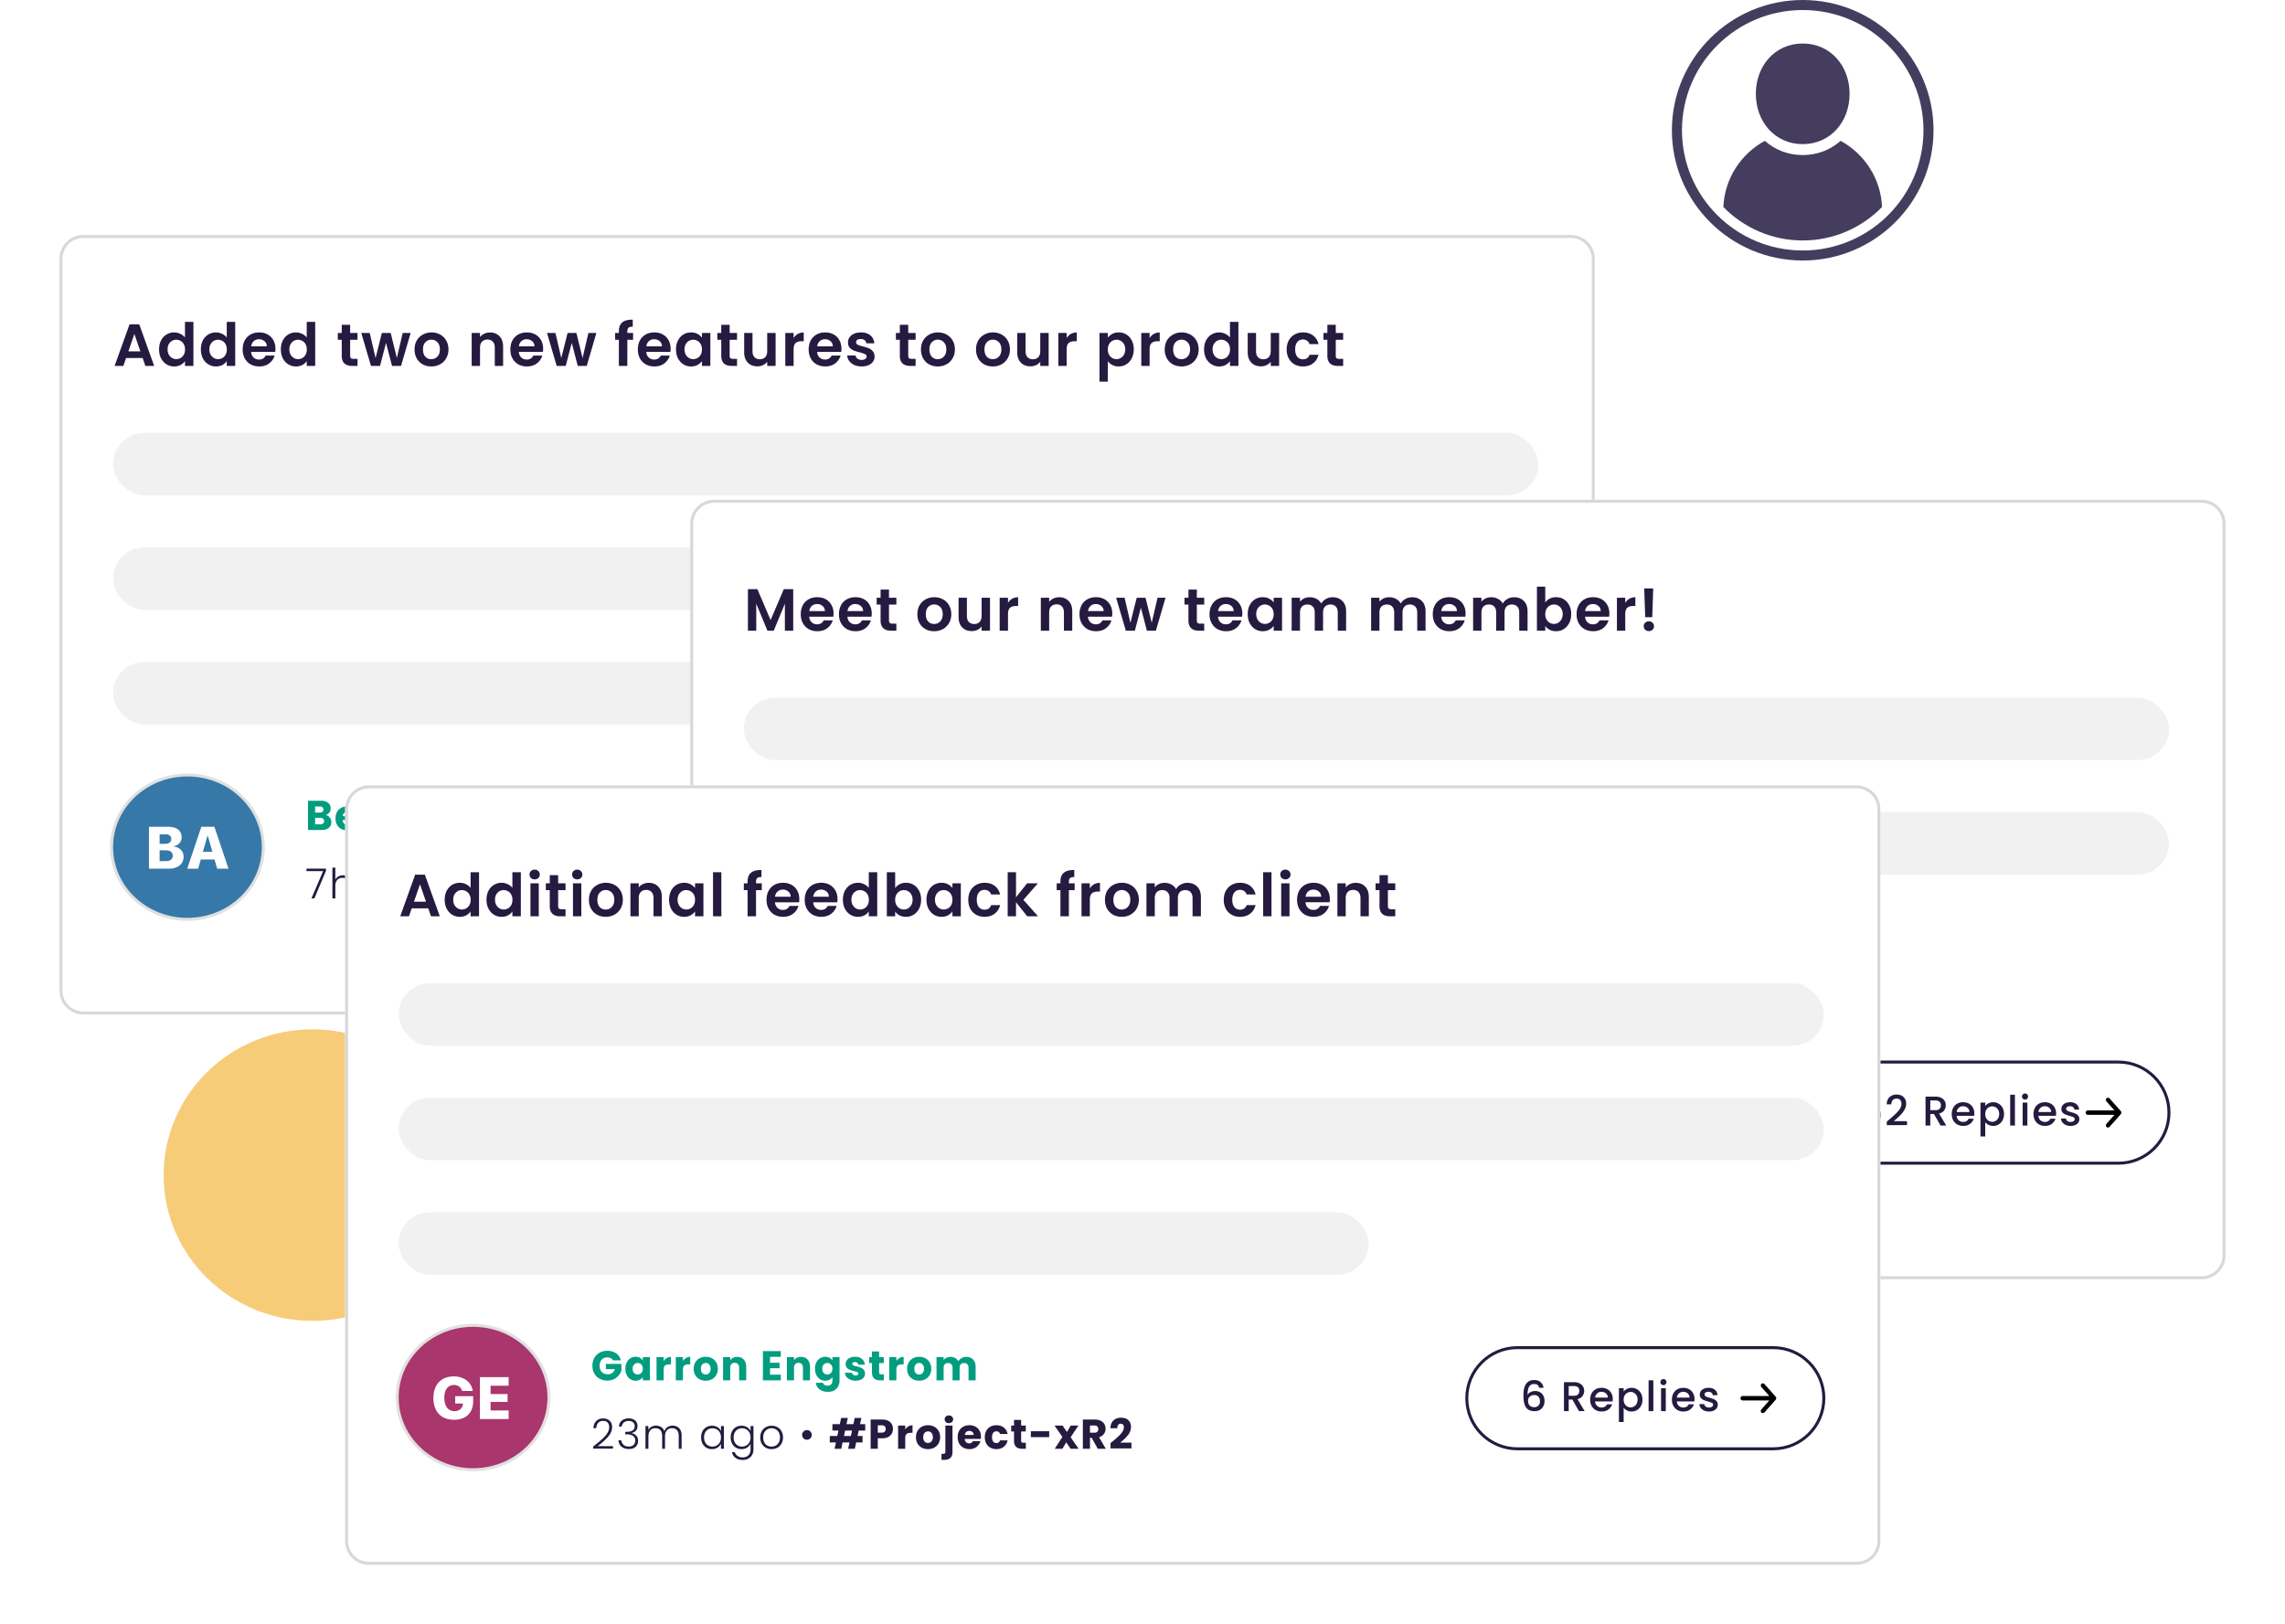 <svg xmlns="http://www.w3.org/2000/svg" fill="none" viewBox="0 0 768 546">
  <ellipse opacity=".8" rx="50" ry="49" transform="matrix(-1 0 0 1 105 395)" fill="#F5BF56"/>
  <path d="M605.902 0c-24.246 0-43.971 19.641-43.971 43.783 0 24.143 19.725 43.784 43.971 43.784 24.245 0 43.97-19.641 43.97-43.783C649.872 19.64 630.147 0 605.902 0zm0 84.198c-22.379 0-40.587-18.13-40.587-40.414 0-22.284 18.208-40.415 40.587-40.415 22.379 0 40.587 18.13 40.587 40.414 0 22.284-18.208 40.415-40.587 40.415z" fill="#443D5E"/>
  <path d="M605.905 48.449c9.376 0 15.751-7.573 15.751-16.912 0-9.342-6.375-16.911-15.751-16.911-9.383 0-15.758 7.57-15.758 16.91s6.375 16.913 15.758 16.913z" fill="#443D5E"/>
  <path d="M618.624 47.338c-3.364 3.008-7.766 4.785-12.722 4.785-4.958 0-9.364-1.777-12.727-4.785-8 4.356-13.523 12.626-13.941 22.241 6.765 6.932 16.216 11.252 26.666 11.252 10.449 0 19.9-4.32 26.667-11.25-.418-9.617-5.944-17.887-13.943-22.243z" fill="#443D5E"/>
  <path d="M605.902 91.567v43.97H536" stroke="#029D7F" stroke-dasharray="0 5"/>
  <g filter="url(#jqF5B080Sa)">
    <path fill-rule="evenodd" clip-rule="evenodd" d="M20 77a8 8 0 018-8h500a8 8 0 018 8v246a8 8 0 01-8 8H28a8 8 0 01-8-8.001v-246z" fill="#fff"/>
    <path d="M20.5 77a7.5 7.5 0 017.5-7.5h500a7.5 7.5 0 017.5 7.5v246a7.5 7.5 0 01-7.5 7.5H28a7.5 7.5 0 01-7.5-7.501v-246z" stroke="#D8D8D8"/>
  </g>
  <path fill="#fff" d="M38 102h480v217H38z"/>
  <path d="M47.94 120.34h-5.56l-.92 2.66h-2.94l5.02-13.98h3.26L51.82 123h-2.96l-.92-2.66zm-.76-2.24l-2.02-5.84-2.02 5.84h4.04zm6.288-.68c0-1.12.22-2.114.66-2.98.453-.867 1.067-1.534 1.84-2a4.894 4.894 0 012.58-.7c.72 0 1.407.16 2.06.48.654.306 1.174.72 1.56 1.24v-5.26h2.84V123h-2.84v-1.64c-.346.546-.833.986-1.46 1.32-.627.333-1.353.5-2.18.5-.933 0-1.786-.24-2.56-.72-.773-.48-1.387-1.154-1.84-2.02-.44-.88-.66-1.887-.66-3.02zm8.72.04c0-.68-.133-1.26-.4-1.74a2.73 2.73 0 00-1.08-1.12c-.453-.267-.94-.4-1.46-.4s-1 .126-1.44.38c-.44.253-.8.626-1.08 1.12-.267.48-.4 1.053-.4 1.72 0 .666.133 1.253.4 1.76.28.493.64.873 1.08 1.14.453.266.934.4 1.44.4.52 0 1.007-.127 1.46-.38a2.91 2.91 0 001.08-1.12c.267-.494.4-1.08.4-1.76zm5.327-.04c0-1.12.22-2.114.66-2.98.453-.867 1.066-1.534 1.84-2a4.894 4.894 0 012.58-.7c.72 0 1.406.16 2.06.48.653.306 1.173.72 1.56 1.24v-5.26h2.84V123h-2.84v-1.64c-.347.546-.834.986-1.46 1.32-.627.333-1.354.5-2.18.5-.934 0-1.787-.24-2.56-.72-.774-.48-1.387-1.154-1.84-2.02-.44-.88-.66-1.887-.66-3.02zm8.72.04c0-.68-.134-1.26-.4-1.74a2.73 2.73 0 00-1.08-1.12c-.454-.267-.94-.4-1.46-.4s-1 .126-1.44.38c-.44.253-.8.626-1.08 1.12-.267.48-.4 1.053-.4 1.72 0 .666.133 1.253.4 1.76.28.493.64.873 1.08 1.14a2.8 2.8 0 001.44.4 2.95 2.95 0 001.46-.38c.453-.267.813-.64 1.08-1.12.266-.494.4-1.08.4-1.76zm16.346-.24c0 .4-.026.76-.08 1.08h-8.1c.067.8.347 1.426.84 1.88.493.453 1.1.68 1.82.68 1.04 0 1.78-.447 2.22-1.34h3.02c-.32 1.066-.933 1.946-1.84 2.64-.906.68-2.02 1.02-3.34 1.02-1.066 0-2.026-.234-2.88-.7a5.156 5.156 0 01-1.98-2.02c-.466-.867-.7-1.867-.7-3 0-1.147.233-2.154.7-3.02a4.878 4.878 0 011.96-2c.84-.467 1.807-.7 2.9-.7 1.053 0 1.994.226 2.82.68.84.453 1.487 1.1 1.94 1.94.467.826.7 1.78.7 2.86zm-2.9-.8c-.013-.72-.273-1.294-.78-1.72-.507-.44-1.126-.66-1.86-.66-.693 0-1.28.213-1.76.64-.467.413-.753.993-.86 1.74h5.26zm4.716 1c0-1.12.22-2.114.66-2.98.453-.867 1.066-1.534 1.84-2a4.894 4.894 0 012.58-.7c.72 0 1.406.16 2.06.48.653.306 1.173.72 1.56 1.24v-5.26h2.84V123h-2.84v-1.64c-.347.546-.834.986-1.46 1.32-.627.333-1.354.5-2.18.5-.934 0-1.787-.24-2.56-.72-.774-.48-1.387-1.154-1.84-2.02-.44-.88-.66-1.887-.66-3.02zm8.72.04c0-.68-.134-1.26-.4-1.74a2.735 2.735 0 00-1.08-1.12 2.83 2.83 0 00-1.46-.4c-.52 0-1 .126-1.44.38-.44.253-.8.626-1.08 1.12-.267.48-.4 1.053-.4 1.72 0 .666.133 1.253.4 1.76.28.493.64.873 1.08 1.14a2.8 2.8 0 001.44.4 2.95 2.95 0 001.46-.38c.453-.267.813-.64 1.08-1.12.266-.494.4-1.08.4-1.76zm14.564-3.24v5.36c0 .373.086.646.26.82.186.16.493.24.92.24h1.3V123h-1.76c-2.36 0-3.54-1.147-3.54-3.44v-5.34h-1.32v-2.3h1.32v-2.74h2.82v2.74h2.48v2.3h-2.48zm20.345-2.3l-3.24 11.08h-3.02l-2.02-7.74-2.02 7.74h-3.04l-3.26-11.08h2.84l1.96 8.44 2.12-8.44h2.96l2.08 8.42 1.96-8.42h2.68zm6.927 11.26c-1.067 0-2.027-.234-2.88-.7a5.256 5.256 0 01-2.02-2.02c-.48-.867-.72-1.867-.72-3 0-1.134.247-2.134.74-3a5.204 5.204 0 012.06-2c.867-.48 1.833-.72 2.9-.72s2.033.24 2.9.72a5.066 5.066 0 012.04 2c.507.866.76 1.866.76 3 0 1.133-.26 2.133-.78 3a5.321 5.321 0 01-2.08 2.02c-.867.466-1.84.7-2.92.7zm0-2.44c.507 0 .98-.12 1.42-.36a2.747 2.747 0 001.08-1.12c.267-.494.4-1.094.4-1.8 0-1.054-.28-1.86-.84-2.42a2.68 2.68 0 00-2.02-.86c-.8 0-1.473.286-2.02.86-.533.56-.8 1.366-.8 2.42 0 1.053.26 1.866.78 2.44.533.56 1.2.84 2 .84zm19.723-8.98c1.32 0 2.387.42 3.2 1.26.813.826 1.22 1.986 1.22 3.48v6.5h-2.8v-6.12c0-.88-.22-1.554-.66-2.02-.44-.48-1.04-.72-1.8-.72-.773 0-1.387.24-1.84.72-.44.466-.66 1.14-.66 2.02V123h-2.8v-11.08h2.8v1.38a3.79 3.79 0 011.42-1.12 4.402 4.402 0 011.92-.42zm17.875 5.46c0 .4-.027.76-.08 1.08h-8.1c.066.8.346 1.426.84 1.88.493.453 1.1.68 1.82.68 1.04 0 1.78-.447 2.22-1.34h3.02c-.32 1.066-.934 1.946-1.84 2.64-.907.68-2.02 1.02-3.34 1.02-1.067 0-2.027-.234-2.88-.7a5.156 5.156 0 01-1.98-2.02c-.467-.867-.7-1.867-.7-3 0-1.147.233-2.154.7-3.02a4.874 4.874 0 011.96-2c.84-.467 1.806-.7 2.9-.7 1.053 0 1.993.226 2.82.68.84.453 1.486 1.1 1.94 1.94.466.826.7 1.78.7 2.86zm-2.9-.8c-.014-.72-.274-1.294-.78-1.72-.507-.44-1.127-.66-1.86-.66-.694 0-1.28.213-1.76.64-.467.413-.754.993-.86 1.74h5.26zm20.795-4.5l-3.24 11.08h-3.02l-2.02-7.74-2.02 7.74h-3.04l-3.26-11.08h2.84l1.96 8.44 2.12-8.44h2.96l2.08 8.42 1.96-8.42h2.68zm12.344 2.3h-1.94V123h-2.84v-8.78h-1.26v-2.3h1.26v-.56c0-1.36.387-2.36 1.16-3 .774-.64 1.94-.94 3.5-.9v2.36c-.68-.014-1.153.1-1.42.34-.266.24-.4.673-.4 1.3v.46h1.94v2.3zm12.607 3c0 .4-.027.76-.08 1.08h-8.1c.066.8.346 1.426.84 1.88.493.453 1.1.68 1.82.68 1.04 0 1.78-.447 2.22-1.34h3.02c-.32 1.066-.934 1.946-1.84 2.64-.907.68-2.02 1.02-3.34 1.02-1.067 0-2.027-.234-2.88-.7a5.156 5.156 0 01-1.98-2.02c-.467-.867-.7-1.867-.7-3 0-1.147.233-2.154.7-3.02a4.874 4.874 0 011.96-2c.84-.467 1.806-.7 2.9-.7 1.053 0 1.993.226 2.82.68.84.453 1.486 1.1 1.94 1.94.466.826.7 1.78.7 2.86zm-2.9-.8c-.014-.72-.274-1.294-.78-1.72-.507-.44-1.127-.66-1.86-.66-.694 0-1.28.213-1.76.64-.467.413-.754.993-.86 1.74h5.26zm4.715 1c0-1.12.22-2.114.66-2.98.454-.867 1.06-1.534 1.82-2a4.897 4.897 0 012.58-.7c.827 0 1.547.166 2.16.5.627.333 1.127.753 1.5 1.26v-1.58h2.82V123h-2.82v-1.62c-.36.52-.86.953-1.5 1.3-.626.333-1.353.5-2.18.5-.933 0-1.786-.24-2.56-.72-.76-.48-1.366-1.154-1.82-2.02-.44-.88-.66-1.887-.66-3.02zm8.72.04c0-.68-.133-1.26-.4-1.74a2.722 2.722 0 00-1.08-1.12c-.453-.267-.94-.4-1.46-.4s-1 .126-1.44.38c-.44.253-.8.626-1.08 1.12-.266.48-.4 1.053-.4 1.72 0 .666.134 1.253.4 1.76.28.493.64.873 1.08 1.14.454.266.934.4 1.44.4.52 0 1.007-.127 1.46-.38.454-.267.814-.64 1.08-1.12.267-.494.4-1.08.4-1.76zm9.307-3.24v5.36c0 .373.086.646.26.82.186.16.493.24.92.24h1.3V123h-1.76c-2.36 0-3.54-1.147-3.54-3.44v-5.34h-1.32v-2.3h1.32v-2.74h2.82v2.74h2.48v2.3h-2.48zm15.445-2.3V123h-2.82v-1.4c-.36.48-.833.86-1.42 1.14-.573.266-1.2.4-1.88.4-.866 0-1.633-.18-2.3-.54a4.036 4.036 0 01-1.58-1.62c-.373-.72-.56-1.574-.56-2.56v-6.5h2.8v6.1c0 .88.22 1.56.66 2.04.44.466 1.04.7 1.8.7.774 0 1.38-.234 1.82-.7.44-.48.66-1.16.66-2.04v-6.1h2.82zm6.055 1.72a3.952 3.952 0 011.4-1.38c.586-.334 1.253-.5 2-.5v2.94h-.74c-.88 0-1.547.206-2 .62-.44.413-.66 1.133-.66 2.16V123h-2.8v-11.08h2.8v1.72zm16.077 3.58c0 .4-.026.76-.08 1.08h-8.1c.067.8.347 1.426.84 1.88.494.453 1.1.68 1.82.68 1.04 0 1.78-.447 2.22-1.34h3.02c-.32 1.066-.933 1.946-1.84 2.64-.906.68-2.02 1.02-3.34 1.02-1.066 0-2.026-.234-2.88-.7a5.156 5.156 0 01-1.98-2.02c-.466-.867-.7-1.867-.7-3 0-1.147.234-2.154.7-3.02a4.88 4.88 0 011.96-2c.84-.467 1.807-.7 2.9-.7 1.054 0 1.994.226 2.82.68.84.453 1.487 1.1 1.94 1.94.467.826.7 1.78.7 2.86zm-2.9-.8c-.013-.72-.273-1.294-.78-1.72-.506-.44-1.126-.66-1.86-.66-.693 0-1.28.213-1.76.64-.466.413-.753.993-.86 1.74h5.26zm9.676 6.76c-.907 0-1.72-.16-2.44-.48-.72-.334-1.293-.78-1.72-1.34a3.412 3.412 0 01-.68-1.86h2.82c.053.426.26.78.62 1.06.373.28.833.42 1.38.42.533 0 .947-.107 1.24-.32.307-.214.46-.487.46-.82 0-.36-.187-.627-.56-.8-.36-.187-.94-.387-1.74-.6-.827-.2-1.507-.407-2.04-.62a3.636 3.636 0 01-1.36-.98c-.373-.44-.56-1.034-.56-1.78 0-.614.173-1.174.52-1.68.36-.507.867-.907 1.52-1.2.667-.294 1.447-.44 2.34-.44 1.32 0 2.373.333 3.16 1 .787.653 1.22 1.54 1.3 2.66h-2.68c-.04-.44-.227-.787-.56-1.04-.32-.267-.753-.4-1.3-.4-.507 0-.9.093-1.18.28a.897.897 0 00-.4.78c0 .373.187.66.56.86.373.186.953.38 1.74.58.8.2 1.46.406 1.98.62.52.213.967.546 1.34 1 .387.44.587 1.026.6 1.76 0 .64-.18 1.213-.54 1.72-.347.506-.853.906-1.52 1.2-.653.28-1.42.42-2.3.42zm15.668-8.96v5.36c0 .373.086.646.26.82.186.16.493.24.92.24h1.3V123h-1.76c-2.36 0-3.54-1.147-3.54-3.44v-5.34h-1.32v-2.3h1.32v-2.74h2.82v2.74h2.48v2.3h-2.48zm9.905 8.96c-1.066 0-2.026-.234-2.88-.7a5.262 5.262 0 01-2.02-2.02c-.48-.867-.72-1.867-.72-3 0-1.134.247-2.134.74-3a5.21 5.21 0 012.06-2c.867-.48 1.834-.72 2.9-.72 1.067 0 2.034.24 2.9.72a5.066 5.066 0 012.04 2c.507.866.76 1.866.76 3 0 1.133-.26 2.133-.78 3a5.315 5.315 0 01-2.08 2.02c-.866.466-1.84.7-2.92.7zm0-2.44c.507 0 .98-.12 1.42-.36a2.734 2.734 0 001.08-1.12c.267-.494.4-1.094.4-1.8 0-1.054-.28-1.86-.84-2.42-.546-.574-1.22-.86-2.02-.86s-1.473.286-2.02.86c-.533.56-.8 1.366-.8 2.42 0 1.053.26 1.866.78 2.44.534.56 1.2.84 2 .84zm18.503 2.44c-1.066 0-2.026-.234-2.88-.7a5.262 5.262 0 01-2.02-2.02c-.48-.867-.72-1.867-.72-3 0-1.134.247-2.134.74-3a5.21 5.21 0 012.06-2c.867-.48 1.834-.72 2.9-.72 1.067 0 2.034.24 2.9.72a5.066 5.066 0 012.04 2c.507.866.76 1.866.76 3 0 1.133-.26 2.133-.78 3a5.315 5.315 0 01-2.08 2.02c-.866.466-1.84.7-2.92.7zm0-2.44c.507 0 .98-.12 1.42-.36a2.734 2.734 0 001.08-1.12c.267-.494.4-1.094.4-1.8 0-1.054-.28-1.86-.84-2.42-.546-.574-1.22-.86-2.02-.86s-1.473.286-2.02.86c-.533.56-.8 1.366-.8 2.42 0 1.053.26 1.866.78 2.44.534.56 1.2.84 2 .84zm18.786-8.82V123h-2.82v-1.4c-.36.48-.833.86-1.42 1.14-.573.266-1.2.4-1.88.4-.867 0-1.633-.18-2.3-.54a4.03 4.03 0 01-1.58-1.62c-.373-.72-.56-1.574-.56-2.56v-6.5h2.8v6.1c0 .88.22 1.56.66 2.04.44.466 1.04.7 1.8.7.774 0 1.38-.234 1.82-.7.44-.48.66-1.16.66-2.04v-6.1h2.82zm6.055 1.72a3.952 3.952 0 011.4-1.38c.586-.334 1.253-.5 2-.5v2.94h-.74c-.88 0-1.547.206-2 .62-.44.413-.66 1.133-.66 2.16V123h-2.8v-11.08h2.8v1.72zm13.835-.12c.36-.507.853-.927 1.48-1.26.64-.347 1.366-.52 2.18-.52.946 0 1.8.233 2.56.7.773.466 1.38 1.133 1.82 2 .453.853.68 1.846.68 2.98 0 1.133-.227 2.14-.68 3.02-.44.866-1.047 1.54-1.82 2.02-.76.48-1.614.72-2.56.72-.814 0-1.534-.167-2.16-.5a4.645 4.645 0 01-1.5-1.26v6.86h-2.8v-16.36h2.8v1.6zm5.86 3.9c0-.667-.14-1.24-.42-1.72a2.735 2.735 0 00-1.08-1.12 2.83 2.83 0 00-1.44-.38 2.79 2.79 0 00-1.44.4c-.44.253-.8.626-1.08 1.12-.267.493-.4 1.073-.4 1.74 0 .666.133 1.246.4 1.74.28.493.64.873 1.08 1.14.453.253.933.38 1.44.38.52 0 1-.134 1.44-.4a2.884 2.884 0 001.08-1.14c.28-.494.42-1.08.42-1.76zm8.186-3.78a3.96 3.96 0 011.4-1.38c.587-.334 1.254-.5 2-.5v2.94h-.74c-.88 0-1.546.206-2 .62-.44.413-.66 1.133-.66 2.16V123h-2.8v-11.08h2.8v1.72zm10.698 9.54c-1.067 0-2.027-.234-2.88-.7a5.256 5.256 0 01-2.02-2.02c-.48-.867-.72-1.867-.72-3 0-1.134.247-2.134.74-3a5.204 5.204 0 012.06-2c.867-.48 1.833-.72 2.9-.72s2.033.24 2.9.72a5.066 5.066 0 012.04 2c.507.866.76 1.866.76 3 0 1.133-.26 2.133-.78 3a5.321 5.321 0 01-2.08 2.02c-.867.466-1.84.7-2.92.7zm0-2.44c.507 0 .98-.12 1.42-.36a2.747 2.747 0 001.08-1.12c.267-.494.4-1.094.4-1.8 0-1.054-.28-1.86-.84-2.42a2.68 2.68 0 00-2.02-.86c-.8 0-1.473.286-2.02.86-.533.56-.8 1.366-.8 2.42 0 1.053.26 1.866.78 2.44.533.56 1.2.84 2 .84zm7.606-3.32c0-1.12.22-2.114.66-2.98.453-.867 1.066-1.534 1.84-2a4.892 4.892 0 012.58-.7c.72 0 1.406.16 2.06.48.653.306 1.173.72 1.56 1.24v-5.26h2.84V123h-2.84v-1.64c-.347.546-.834.986-1.46 1.32-.627.333-1.354.5-2.18.5-.934 0-1.787-.24-2.56-.72-.774-.48-1.387-1.154-1.84-2.02-.44-.88-.66-1.887-.66-3.02zm8.72.04c0-.68-.134-1.26-.4-1.74a2.735 2.735 0 00-1.08-1.12 2.83 2.83 0 00-1.46-.4c-.52 0-1 .126-1.44.38-.44.253-.8.626-1.08 1.12-.267.48-.4 1.053-.4 1.72 0 .666.133 1.253.4 1.76.28.493.64.873 1.08 1.14a2.8 2.8 0 001.44.4 2.95 2.95 0 001.46-.38c.453-.267.813-.64 1.08-1.12.266-.494.4-1.08.4-1.76zm16.506-5.54V123h-2.82v-1.4c-.36.48-.833.86-1.42 1.14-.573.266-1.2.4-1.88.4-.867 0-1.633-.18-2.3-.54a4.03 4.03 0 01-1.58-1.62c-.373-.72-.56-1.574-.56-2.56v-6.5h2.8v6.1c0 .88.22 1.56.66 2.04.44.466 1.04.7 1.8.7.773 0 1.38-.234 1.82-.7.44-.48.66-1.16.66-2.04v-6.1h2.82zm2.535 5.54c0-1.147.233-2.147.7-3a4.908 4.908 0 011.94-2c.826-.48 1.773-.72 2.84-.72 1.373 0 2.506.346 3.4 1.04.906.68 1.513 1.64 1.82 2.88h-3.02a2.137 2.137 0 00-.82-1.12c-.374-.28-.84-.42-1.4-.42-.8 0-1.434.293-1.9.88-.467.573-.7 1.393-.7 2.46 0 1.053.233 1.873.7 2.46.466.573 1.1.86 1.9.86 1.133 0 1.873-.507 2.22-1.52h3.02c-.307 1.2-.914 2.153-1.82 2.86-.907.706-2.04 1.06-3.4 1.06-1.067 0-2.014-.234-2.84-.7a5.085 5.085 0 01-1.94-2c-.467-.867-.7-1.874-.7-3.02zm16.503-3.24v5.36c0 .373.086.646.26.82.186.16.493.24.92.24h1.3V123h-1.76c-2.36 0-3.54-1.147-3.54-3.44v-5.34h-1.32v-2.3h1.32v-2.74h2.82v2.74h2.48v2.3h-2.48z" fill="#251A3F"/>
  <rect x="38" y="145.5" width="479" height="21" rx="10.5" fill="#F1F1F1"/>
  <rect x="38" y="184" width="479" height="21" rx="10.5" fill="#F1F1F1"/>
  <rect x="38" y="222.5" width="326" height="21" rx="10.5" fill="#F1F1F1"/>
  <path d="M109.466 273.96a2.27 2.27 0 011.372.854c.346.438.518.942.518 1.512 0 .821-.289 1.474-.868 1.96-.569.476-1.367.714-2.394.714h-4.578v-9.828h4.424c.999 0 1.778.228 2.338.686.57.457.854 1.078.854 1.862 0 .578-.154 1.059-.462 1.442a2.32 2.32 0 01-1.204.798zm-3.556-.812h1.568c.392 0 .691-.084.896-.252.215-.178.322-.434.322-.77s-.107-.593-.322-.77c-.205-.178-.504-.266-.896-.266h-1.568v2.058zm1.764 3.92c.402 0 .71-.089.924-.266.224-.187.336-.453.336-.798 0-.346-.116-.616-.35-.812-.224-.196-.536-.294-.938-.294h-1.736v2.17h1.764zm12.927-2.1c0 .224-.014.457-.042.7h-5.418c.037.485.191.858.462 1.12.28.252.62.378 1.022.378.597 0 1.012-.252 1.246-.756h2.548a3.464 3.464 0 01-.714 1.386c-.336.41-.761.732-1.274.966a4.124 4.124 0 01-1.722.35c-.766 0-1.447-.164-2.044-.49a3.487 3.487 0 01-1.4-1.4c-.336-.607-.504-1.316-.504-2.128s.163-1.522.49-2.128a3.475 3.475 0 011.4-1.4c.597-.327 1.283-.49 2.058-.49.756 0 1.428.158 2.016.476.588.317 1.045.77 1.372 1.358.336.588.504 1.274.504 2.058zm-2.45-.63c0-.411-.14-.738-.42-.98-.28-.243-.63-.364-1.05-.364-.402 0-.742.116-1.022.35-.271.233-.439.564-.504.994h2.996zm8.964-3.234c.915 0 1.643.298 2.184.896.551.588.826 1.4.826 2.436V279h-2.38v-4.242c0-.523-.135-.929-.406-1.218-.27-.29-.634-.434-1.092-.434-.457 0-.821.144-1.092.434-.27.289-.406.695-.406 1.218V279h-2.394v-7.812h2.394v1.036c.243-.346.57-.616.98-.812a3.05 3.05 0 011.386-.308zm8.344 8.008c-.681 0-1.288-.117-1.82-.35-.532-.234-.952-.551-1.26-.952a2.557 2.557 0 01-.518-1.372h2.366a.91.91 0 00.378.658c.224.168.499.252.826.252.299 0 .527-.056.686-.168a.551.551 0 00.252-.462c0-.224-.117-.388-.35-.49-.233-.112-.611-.234-1.134-.364a11.578 11.578 0 01-1.4-.406 2.526 2.526 0 01-.966-.686c-.271-.318-.406-.742-.406-1.274 0-.448.121-.854.364-1.218.252-.374.616-.668 1.092-.882.485-.215 1.059-.322 1.722-.322.98 0 1.75.242 2.31.728.569.485.896 1.129.98 1.932h-2.212a.941.941 0 00-.364-.644c-.196-.159-.457-.238-.784-.238-.28 0-.495.056-.644.168a.496.496 0 00-.224.434c0 .224.117.392.35.504.243.112.616.224 1.12.336.579.149 1.05.298 1.414.448a2.3 2.3 0 01.952.7c.28.317.425.746.434 1.288 0 .457-.131.868-.392 1.232-.252.354-.621.634-1.106.84-.476.205-1.031.308-1.666.308zm8.676 0c-.765 0-1.456-.164-2.072-.49a3.66 3.66 0 01-1.442-1.4c-.345-.607-.518-1.316-.518-2.128 0-.803.178-1.508.532-2.114a3.595 3.595 0 011.456-1.414c.616-.327 1.307-.49 2.072-.49.766 0 1.456.163 2.072.49a3.589 3.589 0 011.456 1.414c.355.606.532 1.311.532 2.114 0 .802-.182 1.512-.546 2.128a3.599 3.599 0 01-1.47 1.4c-.616.326-1.306.49-2.072.49zm0-2.072c.458 0 .845-.168 1.162-.504.327-.336.49-.817.49-1.442 0-.626-.158-1.106-.476-1.442a1.493 1.493 0 00-1.148-.504 1.51 1.51 0 00-1.162.504c-.308.326-.462.807-.462 1.442 0 .625.15 1.106.448 1.442.308.336.691.504 1.148.504zm10.61-5.936c.915 0 1.643.298 2.184.896.551.588.826 1.4.826 2.436V279h-2.38v-4.242c0-.523-.135-.929-.406-1.218-.271-.29-.635-.434-1.092-.434-.457 0-.821.144-1.092.434-.271.289-.406.695-.406 1.218V279h-2.394v-7.812h2.394v1.036c.243-.346.569-.616.98-.812a3.05 3.05 0 011.386-.308zm14.742 6.16h-3.668l-.588 1.736h-2.506l3.556-9.828h2.772l3.556 9.828h-2.534l-.588-1.736zm-.616-1.848l-1.218-3.598-1.204 3.598h2.422zm4.836-.336c0-.803.149-1.508.448-2.114.308-.607.723-1.074 1.246-1.4a3.233 3.233 0 011.75-.49c.513 0 .98.107 1.4.322.429.214.765.504 1.008.868v-3.626h2.394V279h-2.394v-1.12a2.43 2.43 0 01-.966.896c-.411.224-.891.336-1.442.336a3.241 3.241 0 01-1.75-.49c-.523-.336-.938-.808-1.246-1.414-.299-.616-.448-1.326-.448-2.128zm5.852.014c0-.598-.168-1.069-.504-1.414a1.59 1.59 0 00-1.204-.518c-.476 0-.882.172-1.218.518-.327.336-.49.802-.49 1.4 0 .597.163 1.073.49 1.428.336.345.742.518 1.218.518s.877-.173 1.204-.518c.336-.346.504-.817.504-1.414zm4.142-.014c0-.803.149-1.508.448-2.114.308-.607.723-1.074 1.246-1.4a3.233 3.233 0 011.75-.49c.551 0 1.031.112 1.442.336.42.224.742.518.966.882v-1.106h2.394V279h-2.394v-1.106a2.57 2.57 0 01-.98.882c-.411.224-.891.336-1.442.336a3.216 3.216 0 01-1.736-.49c-.523-.336-.938-.808-1.246-1.414-.299-.616-.448-1.326-.448-2.128zm5.852.014c0-.598-.168-1.069-.504-1.414a1.59 1.59 0 00-1.204-.518c-.476 0-.882.172-1.218.518-.327.336-.49.802-.49 1.4 0 .597.163 1.073.49 1.428.336.345.742.518 1.218.518s.877-.173 1.204-.518c.336-.346.504-.817.504-1.414zm14.586-3.99c.97 0 1.74.294 2.31.882.578.588.868 1.404.868 2.45V279h-2.38v-4.242c0-.504-.136-.892-.406-1.162-.262-.28-.626-.42-1.092-.42-.467 0-.836.14-1.106.42-.262.27-.392.658-.392 1.162V279h-2.38v-4.242c0-.504-.136-.892-.406-1.162-.262-.28-.626-.42-1.092-.42-.467 0-.836.14-1.106.42-.262.27-.392.658-.392 1.162V279h-2.394v-7.812h2.394v.98c.242-.327.56-.584.952-.77a2.932 2.932 0 011.33-.294c.588 0 1.11.126 1.568.378.466.252.83.611 1.092 1.078.27-.43.639-.78 1.106-1.05a2.982 2.982 0 011.526-.406zm8.522 8.008c-.682 0-1.288-.117-1.82-.35-.532-.234-.952-.551-1.26-.952a2.557 2.557 0 01-.518-1.372h2.366a.91.91 0 00.378.658c.224.168.499.252.826.252.298 0 .527-.056.686-.168a.551.551 0 00.252-.462c0-.224-.117-.388-.35-.49-.234-.112-.612-.234-1.134-.364a11.578 11.578 0 01-1.4-.406 2.51 2.51 0 01-.966-.686c-.271-.318-.406-.742-.406-1.274 0-.448.121-.854.364-1.218.252-.374.616-.668 1.092-.882.485-.215 1.059-.322 1.722-.322.98 0 1.75.242 2.31.728.569.485.896 1.129.98 1.932h-2.212a.945.945 0 00-.364-.644c-.196-.159-.458-.238-.784-.238-.28 0-.495.056-.644.168a.494.494 0 00-.224.434c0 .224.116.392.35.504.242.112.616.224 1.12.336.578.149 1.05.298 1.414.448a2.3 2.3 0 01.952.7c.28.317.424.746.434 1.288 0 .457-.131.868-.392 1.232-.252.354-.621.634-1.106.84-.476.205-1.032.308-1.666.308z" fill="#029D7F"/>
  <path d="M109.564 292.732L105.658 302h-.994l3.948-9.184h-5.6v-.84h6.552v.756zm5.801 1.484c.579 0 1.097.121 1.554.364.467.242.831.616 1.092 1.12.271.494.406 1.101.406 1.82V302h-.966v-4.368c0-.831-.21-1.466-.63-1.904-.411-.439-.975-.658-1.694-.658-.737 0-1.325.233-1.764.7-.439.466-.658 1.152-.658 2.058V302h-.98v-10.36h.98v4.018a2.54 2.54 0 011.064-1.064 3.358 3.358 0 011.596-.378zm9.597 3.948c0-.784.154-1.47.462-2.058a3.35 3.35 0 011.302-1.372c.56-.327 1.19-.49 1.89-.49.728 0 1.353.168 1.876.504.532.336.914.765 1.148 1.288v-1.68h.98V302h-.98v-1.694c-.243.522-.63.956-1.162 1.302-.523.336-1.148.504-1.876.504a3.66 3.66 0 01-1.876-.49 3.458 3.458 0 01-1.302-1.386c-.308-.598-.462-1.288-.462-2.072zm6.678.014c0-.616-.126-1.158-.378-1.624a2.685 2.685 0 00-1.036-1.078 2.772 2.772 0 00-1.428-.378 2.9 2.9 0 00-1.456.364c-.43.242-.77.597-1.022 1.064-.243.457-.364 1.003-.364 1.638 0 .625.121 1.176.364 1.652.252.466.592.826 1.022 1.078.429.242.914.364 1.456.364.522 0 .998-.126 1.428-.378a2.691 2.691 0 001.036-1.078c.252-.467.378-1.008.378-1.624zm6.915-3.934c.719 0 1.344.168 1.876.504.532.336.915.76 1.148 1.274v-1.666h.98v7.84c0 .7-.154 1.32-.462 1.862a3.068 3.068 0 01-1.26 1.246c-.541.298-1.157.448-1.848.448-.98 0-1.797-.234-2.45-.7-.644-.467-1.045-1.102-1.204-1.904h.966c.168.532.485.956.952 1.274.476.317 1.055.476 1.736.476a2.73 2.73 0 001.33-.322c.392-.206.7-.514.924-.924.224-.411.336-.896.336-1.456v-1.89c-.243.522-.63.956-1.162 1.302-.523.336-1.143.504-1.862.504-.7 0-1.33-.164-1.89-.49a3.458 3.458 0 01-1.302-1.386c-.308-.598-.462-1.288-.462-2.072s.154-1.47.462-2.058a3.35 3.35 0 011.302-1.372c.56-.327 1.19-.49 1.89-.49zm3.024 3.934c0-.616-.126-1.158-.378-1.624a2.678 2.678 0 00-1.036-1.078 2.767 2.767 0 00-1.428-.378c-.541 0-1.027.121-1.456.364-.429.242-.77.597-1.022 1.064-.243.457-.364 1.003-.364 1.638 0 .625.121 1.176.364 1.652.252.466.593.826 1.022 1.078.429.242.915.364 1.456.364.523 0 .999-.126 1.428-.378a2.685 2.685 0 001.036-1.078c.252-.467.378-1.008.378-1.624zm7.055 3.934a3.983 3.983 0 01-1.946-.476 3.622 3.622 0 01-1.358-1.372c-.327-.598-.49-1.293-.49-2.086 0-.794.168-1.484.504-2.072a3.456 3.456 0 011.372-1.372 3.885 3.885 0 011.946-.49c.719 0 1.367.163 1.946.49a3.346 3.346 0 011.372 1.372c.336.588.504 1.278.504 2.072 0 .784-.168 1.474-.504 2.072a3.539 3.539 0 01-1.386 1.386 4.063 4.063 0 01-1.96.476zm0-.854a2.98 2.98 0 001.4-.336 2.639 2.639 0 001.036-1.036c.271-.467.406-1.036.406-1.708 0-.672-.131-1.237-.392-1.694-.261-.467-.607-.812-1.036-1.036a2.877 2.877 0 00-1.4-.35c-.504 0-.971.116-1.4.35-.429.224-.775.569-1.036 1.036-.252.457-.378 1.022-.378 1.694 0 .672.126 1.241.378 1.708.261.457.602.802 1.022 1.036a2.98 2.98 0 001.4.336zm11.89-2.31a1.57 1.57 0 01-1.134-.462 1.563 1.563 0 01-.476-1.148c0-.458.158-.84.476-1.148a1.545 1.545 0 011.134-.476c.457 0 .84.158 1.148.476.317.308.476.69.476 1.148 0 .448-.159.83-.476 1.148a1.56 1.56 0 01-1.148.462zm15.832-3.402l-.546 2.59h2.002v.868h-2.184l-.644 2.996h-.938l.644-2.996h-3.108l-.644 2.996H170l.644-2.996h-2.226v-.868h2.408l.546-2.59h-2.184v-.868h2.38l.644-3.038h.938l-.644 3.038h3.108l.644-3.038h.938l-.644 3.038h2.03v.868h-2.226zm-.938 0h-3.108l-.546 2.59h3.108l.546-2.59zm12.721-.21c0 .569-.131 1.092-.392 1.568-.261.466-.663.844-1.204 1.134-.541.289-1.213.434-2.016.434h-1.484V302h-2.394v-9.828h3.878c.784 0 1.447.135 1.988.406.541.27.947.644 1.218 1.12.271.476.406 1.022.406 1.638zm-3.794 1.232c.457 0 .798-.108 1.022-.322.224-.215.336-.518.336-.91s-.112-.696-.336-.91c-.224-.215-.565-.322-1.022-.322h-1.302v2.464h1.302zm7.926-1.078c.28-.43.63-.766 1.05-1.008a2.67 2.67 0 011.4-.378v2.534h-.658c-.597 0-1.045.13-1.344.392-.298.252-.448.7-.448 1.344V302h-2.394v-7.812h2.394v1.302zm7.642 6.622c-.765 0-1.456-.164-2.072-.49a3.66 3.66 0 01-1.442-1.4c-.345-.607-.518-1.316-.518-2.128 0-.803.178-1.508.532-2.114a3.595 3.595 0 011.456-1.414c.616-.327 1.307-.49 2.072-.49.766 0 1.456.163 2.072.49a3.589 3.589 0 011.456 1.414c.355.606.532 1.311.532 2.114 0 .802-.182 1.512-.546 2.128a3.599 3.599 0 01-1.47 1.4c-.616.326-1.306.49-2.072.49zm0-2.072c.458 0 .845-.168 1.162-.504.327-.336.49-.817.49-1.442 0-.626-.158-1.106-.476-1.442a1.493 1.493 0 00-1.148-.504 1.51 1.51 0 00-1.162.504c-.308.326-.462.807-.462 1.442 0 .625.15 1.106.448 1.442.308.336.691.504 1.148.504zm5.374-1.96c0-.803.149-1.508.448-2.114.308-.607.723-1.074 1.246-1.4a3.233 3.233 0 011.75-.49c.513 0 .98.107 1.4.322.429.214.765.504 1.008.868v-3.626h2.394V302h-2.394v-1.12a2.43 2.43 0 01-.966.896c-.411.224-.891.336-1.442.336a3.241 3.241 0 01-1.75-.49c-.523-.336-.938-.808-1.246-1.414-.299-.616-.448-1.326-.448-2.128zm5.852.014c0-.598-.168-1.069-.504-1.414a1.59 1.59 0 00-1.204-.518c-.476 0-.882.172-1.218.518-.327.336-.49.802-.49 1.4 0 .597.163 1.073.49 1.428.336.345.742.518 1.218.518s.877-.173 1.204-.518c.336-.346.504-.817.504-1.414zm12.332-3.906V302h-2.394v-1.064a2.682 2.682 0 01-.994.84 3.03 3.03 0 01-1.372.308c-.597 0-1.125-.131-1.582-.392a2.739 2.739 0 01-1.064-1.162c-.252-.504-.378-1.097-.378-1.778v-4.564h2.38v4.242c0 .522.135.928.406 1.218.271.289.635.434 1.092.434.467 0 .835-.145 1.106-.434.271-.29.406-.696.406-1.218v-4.242h2.394zm1.735 3.906c0-.812.164-1.522.49-2.128a3.504 3.504 0 011.386-1.4c.598-.327 1.279-.49 2.044-.49.98 0 1.797.256 2.45.77.663.513 1.097 1.236 1.302 2.17h-2.548c-.214-.598-.63-.896-1.246-.896a1.25 1.25 0 00-1.05.518c-.261.336-.392.821-.392 1.456 0 .634.131 1.124.392 1.47.262.336.612.504 1.05.504.616 0 1.032-.299 1.246-.896h2.548c-.205.914-.639 1.633-1.302 2.156-.662.522-1.479.784-2.45.784-.765 0-1.446-.164-2.044-.49a3.517 3.517 0 01-1.386-1.4c-.326-.607-.49-1.316-.49-2.128zm13.799 1.876V302h-1.218c-.868 0-1.545-.21-2.03-.63-.486-.43-.728-1.125-.728-2.086v-3.108h-.952v-1.988h.952v-1.904h2.394v1.904h1.568v1.988h-1.568v3.136c0 .233.056.401.168.504.112.102.298.154.56.154h.854z" fill="#251A3F"/>
  <path d="M63 309.03c14.06 0 25.5-10.84 25.5-24.265S77.06 260.5 63 260.5s-25.5 10.84-25.5 24.265S48.94 309.03 63 309.03z" fill="#3679A9" stroke="#E0E0E0"/>
  <path d="M56.793 292c3.017 0 4.922-1.592 4.922-4.063 0-1.875-1.504-3.291-3.408-3.379v-.078c1.562-.215 2.753-1.475 2.753-3.057 0-2.177-1.67-3.515-4.443-3.515h-6.552V292h6.728zm-3.145-11.553h2.022c1.201 0 1.904.586 1.904 1.572 0 1.016-.781 1.631-2.08 1.631h-1.846v-3.203zm0 9.013v-3.632h2.11c1.474 0 2.314.644 2.314 1.797 0 1.191-.82 1.835-2.295 1.835h-2.129zm19.34 2.54h3.808l-4.736-14.092h-4.385L62.94 292h3.652l.899-3.096h4.61l.888 3.096zm-3.233-11.104h.079l1.562 5.43h-3.213l1.572-5.43z" fill="#fff"/>
  <path fill-rule="evenodd" clip-rule="evenodd" d="M414 268c-9.389 0-17 7.611-17 17 0 9.388 7.611 17 17 17h86c9.389 0 17-7.612 17-17 0-9.389-7.611-17-17-17h-86z" fill="#fff" stroke="#251A3F"/>
  <path d="M501 285.001a.872.872 0 01-.191.515l-3.765 4.251c-.255.243-.744.344-1.029.062-.281-.277-.273-.815.007-1.094l2.647-2.984h-8.963c-.39 0-.706-.336-.706-.75s.316-.75.706-.75h8.963l-2.647-2.985c-.241-.256-.285-.813-.007-1.094.278-.28.784-.19 1.029.063l3.765 4.25a.748.748 0 01.191.516z" fill="#000"/>
  <path d="M420.913 279.342v1.374h-.205c-.93.014-1.673.269-2.229.766-.555.497-.886 1.201-.991 2.112.533-.56 1.215-.841 2.044-.841.88 0 1.572.31 2.078.93.511.62.766 1.42.766 2.4 0 1.011-.299 1.832-.896 2.46-.592.625-1.371.937-2.337.937-.994 0-1.801-.367-2.42-1.101-.616-.733-.923-1.695-.923-2.884v-.568c0-1.745.424-3.112 1.271-4.101.853-.989 2.076-1.484 3.671-1.484h.171zm-1.784 4.751a1.8 1.8 0 00-1.668 1.128v.506c0 .738.155 1.326.465 1.764.31.433.711.649 1.203.649.492 0 .882-.184 1.169-.554.287-.369.431-.854.431-1.456 0-.601-.146-1.091-.438-1.469a1.394 1.394 0 00-1.162-.568zm12.967 1.415h-1.928v3.835h-1.729v-9.953h3.5c1.148 0 2.034.258 2.659.773.624.515.936 1.26.936 2.235 0 .665-.161 1.224-.485 1.675-.319.446-.766.79-1.34 1.032l2.236 4.149v.089h-1.853l-1.996-3.835zm-1.928-1.387h1.777c.584 0 1.04-.146 1.368-.438.328-.296.492-.699.492-1.21 0-.533-.153-.945-.458-1.237-.301-.292-.752-.442-1.354-.451h-1.825v3.336zm10.595 5.359c-1.052 0-1.907-.33-2.563-.991-.652-.666-.978-1.55-.978-2.653v-.205c0-.738.142-1.396.424-1.975a3.27 3.27 0 011.203-1.361 3.179 3.179 0 011.723-.485c1.007 0 1.784.321 2.331.964.552.643.827 1.552.827 2.727v.67h-4.833c.05.611.253 1.094.609 1.45.36.355.811.533 1.353.533.761 0 1.381-.308 1.86-.923l.895.854a3.007 3.007 0 01-1.189 1.033 3.732 3.732 0 01-1.662.362zm-.198-6.337c-.456 0-.825.16-1.107.479-.278.319-.456.763-.533 1.333h3.165v-.123c-.037-.556-.185-.976-.445-1.258-.259-.287-.62-.431-1.08-.431zm11.429 2.577c0 1.144-.259 2.058-.779 2.741-.519.679-1.217 1.019-2.092 1.019-.811 0-1.46-.267-1.948-.8v3.507h-1.661v-10.24h1.531l.069.752c.487-.593 1.15-.889 1.989-.889.902 0 1.609.337 2.119 1.012.515.67.772 1.602.772 2.796v.102zm-1.654-.143c0-.739-.148-1.324-.444-1.757-.292-.433-.711-.65-1.258-.65-.679 0-1.167.281-1.463.841v3.281c.301.575.793.862 1.477.862.528 0 .941-.212 1.237-.636.301-.428.451-1.075.451-1.941zm5.325 3.766h-1.661v-10.5h1.661v10.5zm4.074 0h-1.661v-7.396h1.661v7.396zm-1.764-9.317c0-.255.08-.467.239-.636.164-.168.397-.253.698-.253.3 0 .533.085.697.253a.877.877 0 01.246.636c0 .251-.082.46-.246.629-.164.164-.397.246-.697.246-.301 0-.534-.082-.698-.246a.882.882 0 01-.239-.629zm7.328 9.454c-1.053 0-1.907-.33-2.564-.991-.651-.666-.977-1.55-.977-2.653v-.205c0-.738.141-1.396.424-1.975a3.27 3.27 0 011.203-1.361 3.175 3.175 0 011.722-.485c1.008 0 1.785.321 2.332.964.551.643.827 1.552.827 2.727v.67h-4.833c.05.611.253 1.094.608 1.45.36.355.811.533 1.354.533.761 0 1.38-.308 1.859-.923l.895.854a3 3 0 01-1.189 1.033 3.727 3.727 0 01-1.661.362zm-.198-6.337c-.456 0-.825.16-1.108.479-.278.319-.456.763-.533 1.333h3.165v-.123c-.036-.556-.185-.976-.444-1.258-.26-.287-.62-.431-1.08-.431zm9.098 4.19a.75.75 0 00-.369-.676c-.242-.155-.645-.292-1.21-.41-.565-.119-1.037-.269-1.415-.452-.83-.401-1.244-.982-1.244-1.743 0-.638.268-1.171.806-1.599.538-.429 1.222-.643 2.051-.643.884 0 1.597.219 2.14.656.547.438.82 1.005.82 1.702h-1.661c0-.319-.119-.583-.356-.793-.237-.214-.551-.321-.943-.321-.365 0-.663.085-.896.253a.802.802 0 00-.341.677c0 .255.107.453.321.595.214.141.647.284 1.299.43.651.142 1.162.312 1.531.513.374.196.649.433.827.711.182.278.274.615.274 1.012 0 .665-.276 1.205-.828 1.62-.551.41-1.273.615-2.167.615-.606 0-1.146-.109-1.62-.328-.474-.219-.843-.52-1.107-.902a2.141 2.141 0 01-.397-1.238h1.614c.023.392.171.695.444.909.274.21.636.315 1.087.315.437 0 .77-.082.998-.246a.783.783 0 00.342-.657z" fill="#251A3F"/>
  <g filter="url(#jqF5B080Sb)">
    <path fill-rule="evenodd" clip-rule="evenodd" d="M232 166a8 8 0 018-8h500a8 8 0 018 8v246a8 8 0 01-8 8H240a8 8 0 01-8-8.001V166z" fill="#fff"/>
    <path d="M232.5 166a7.5 7.5 0 017.5-7.5h500a7.5 7.5 0 017.5 7.5v246a7.5 7.5 0 01-7.5 7.5H240a7.5 7.5 0 01-7.5-7.501V166z" stroke="#D8D8D8"/>
  </g>
  <path fill="#fff" d="M250 191h420.69v217H250z"/>
  <path d="M266.6 198.04V212h-2.8v-9.08l-3.74 9.08h-2.12l-3.76-9.08V212h-2.8v-13.96h3.18l4.44 10.38 4.44-10.38h3.16zm13.56 8.18c0 .4-.027.76-.08 1.08h-8.1c.067.8.347 1.426.84 1.88.493.453 1.1.68 1.82.68 1.04 0 1.78-.447 2.22-1.34h3.02c-.32 1.066-.933 1.946-1.84 2.64-.907.68-2.02 1.02-3.34 1.02-1.067 0-2.027-.234-2.88-.7a5.156 5.156 0 01-1.98-2.02c-.467-.867-.7-1.867-.7-3 0-1.147.233-2.154.7-3.02a4.88 4.88 0 011.96-2c.84-.467 1.807-.7 2.9-.7 1.053 0 1.993.226 2.82.68.84.453 1.487 1.1 1.94 1.94.467.826.7 1.78.7 2.86zm-2.9-.8c-.013-.72-.273-1.294-.78-1.72-.507-.44-1.127-.66-1.86-.66-.693 0-1.28.213-1.76.64-.467.413-.753.993-.86 1.74h5.26zm15.736.8c0 .4-.027.76-.08 1.08h-8.1c.066.8.346 1.426.84 1.88.493.453 1.1.68 1.82.68 1.04 0 1.78-.447 2.22-1.34h3.02c-.32 1.066-.934 1.946-1.84 2.64-.907.68-2.02 1.02-3.34 1.02-1.067 0-2.027-.234-2.88-.7a5.156 5.156 0 01-1.98-2.02c-.467-.867-.7-1.867-.7-3 0-1.147.233-2.154.7-3.02a4.874 4.874 0 011.96-2c.84-.467 1.806-.7 2.9-.7 1.053 0 1.993.226 2.82.68.84.453 1.486 1.1 1.94 1.94.466.826.7 1.78.7 2.86zm-2.9-.8c-.014-.72-.274-1.294-.78-1.72-.507-.44-1.127-.66-1.86-.66-.694 0-1.28.213-1.76.64-.467.413-.754.993-.86 1.74h5.26zm8.695-2.2v5.36c0 .373.087.646.26.82.187.16.493.24.92.24h1.3V212h-1.76c-2.36 0-3.54-1.147-3.54-3.44v-5.34h-1.32v-2.3h1.32v-2.74h2.82v2.74h2.48v2.3h-2.48zm15.163 8.96c-1.066 0-2.026-.234-2.88-.7a5.262 5.262 0 01-2.02-2.02c-.48-.867-.72-1.867-.72-3 0-1.134.247-2.134.74-3a5.21 5.21 0 012.06-2c.867-.48 1.834-.72 2.9-.72 1.067 0 2.034.24 2.9.72a5.066 5.066 0 012.04 2c.507.866.76 1.866.76 3 0 1.133-.26 2.133-.78 3a5.315 5.315 0 01-2.08 2.02c-.866.466-1.84.7-2.92.7zm0-2.44c.507 0 .98-.12 1.42-.36a2.734 2.734 0 001.08-1.12c.267-.494.4-1.094.4-1.8 0-1.054-.28-1.86-.84-2.42-.546-.574-1.22-.86-2.02-.86s-1.473.286-2.02.86c-.533.56-.8 1.366-.8 2.42 0 1.053.26 1.866.78 2.44.534.56 1.2.84 2 .84zm18.786-8.82V212h-2.82v-1.4c-.36.48-.833.86-1.42 1.14-.573.266-1.2.4-1.88.4-.867 0-1.633-.18-2.3-.54a4.03 4.03 0 01-1.58-1.62c-.373-.72-.56-1.574-.56-2.56v-6.5h2.8v6.1c0 .88.22 1.56.66 2.04.44.466 1.04.7 1.8.7.773 0 1.38-.234 1.82-.7.44-.48.66-1.16.66-2.04v-6.1h2.82zm6.054 1.72a3.96 3.96 0 011.4-1.38c.587-.334 1.254-.5 2-.5v2.94h-.74c-.88 0-1.546.206-2 .62-.44.413-.66 1.133-.66 2.16V212h-2.8v-11.08h2.8v1.72zm17.176-1.88c1.32 0 2.386.42 3.2 1.26.813.826 1.22 1.986 1.22 3.48v6.5h-2.8v-6.12c0-.88-.22-1.554-.66-2.02-.44-.48-1.04-.72-1.8-.72-.774 0-1.387.24-1.84.72-.44.466-.66 1.14-.66 2.02V212h-2.8v-11.08h2.8v1.38c.373-.48.846-.854 1.42-1.12a4.395 4.395 0 011.92-.42zm17.874 5.46c0 .4-.027.76-.08 1.08h-8.1c.067.8.347 1.426.84 1.88.493.453 1.1.68 1.82.68 1.04 0 1.78-.447 2.22-1.34h3.02c-.32 1.066-.933 1.946-1.84 2.64-.907.68-2.02 1.02-3.34 1.02-1.067 0-2.027-.234-2.88-.7a5.156 5.156 0 01-1.98-2.02c-.467-.867-.7-1.867-.7-3 0-1.147.233-2.154.7-3.02a4.88 4.88 0 011.96-2c.84-.467 1.807-.7 2.9-.7 1.053 0 1.993.226 2.82.68.84.453 1.487 1.1 1.94 1.94.467.826.7 1.78.7 2.86zm-2.9-.8c-.013-.72-.273-1.294-.78-1.72-.507-.44-1.127-.66-1.86-.66-.693 0-1.28.213-1.76.64-.467.413-.753.993-.86 1.74h5.26zm20.795-4.5l-3.24 11.08h-3.02l-2.02-7.74-2.02 7.74h-3.04l-3.26-11.08h2.84l1.96 8.44 2.12-8.44h2.96l2.08 8.42 1.96-8.42h2.68zm10.525 2.3v5.36c0 .373.086.646.26.82.186.16.493.24.92.24h1.3V212h-1.76c-2.36 0-3.54-1.147-3.54-3.44v-5.34h-1.32v-2.3h1.32v-2.74h2.82v2.74h2.48v2.3h-2.48zm15.285 3c0 .4-.026.76-.08 1.08h-8.1c.067.8.347 1.426.84 1.88.494.453 1.1.68 1.82.68 1.04 0 1.78-.447 2.22-1.34h3.02c-.32 1.066-.933 1.946-1.84 2.64-.906.68-2.02 1.02-3.34 1.02-1.066 0-2.026-.234-2.88-.7a5.156 5.156 0 01-1.98-2.02c-.466-.867-.7-1.867-.7-3 0-1.147.234-2.154.7-3.02a4.88 4.88 0 011.96-2c.84-.467 1.807-.7 2.9-.7 1.054 0 1.994.226 2.82.68.84.453 1.487 1.1 1.94 1.94.467.826.7 1.78.7 2.86zm-2.9-.8c-.013-.72-.273-1.294-.78-1.72-.506-.44-1.126-.66-1.86-.66-.693 0-1.28.213-1.76.64-.466.413-.753.993-.86 1.74h5.26zm4.716 1c0-1.12.22-2.114.66-2.98.453-.867 1.06-1.534 1.82-2a4.892 4.892 0 012.58-.7c.827 0 1.547.166 2.16.5.627.333 1.127.753 1.5 1.26v-1.58h2.82V212h-2.82v-1.62c-.36.52-.86.953-1.5 1.3-.627.333-1.353.5-2.18.5-.933 0-1.787-.24-2.56-.72-.76-.48-1.367-1.154-1.82-2.02-.44-.88-.66-1.887-.66-3.02zm8.72.04c0-.68-.133-1.26-.4-1.74a2.735 2.735 0 00-1.08-1.12c-.453-.267-.94-.4-1.46-.4s-1 .126-1.44.38c-.44.253-.8.626-1.08 1.12-.267.48-.4 1.053-.4 1.72 0 .666.133 1.253.4 1.76.28.493.64.873 1.08 1.14a2.8 2.8 0 001.44.4c.52 0 1.007-.127 1.46-.38.453-.267.813-.64 1.08-1.12.267-.494.4-1.08.4-1.76zm19.806-5.7c1.36 0 2.454.42 3.28 1.26.84.826 1.26 1.986 1.26 3.48v6.5h-2.8v-6.12c0-.867-.22-1.527-.66-1.98-.44-.467-1.04-.7-1.8-.7s-1.366.233-1.82.7c-.44.453-.66 1.113-.66 1.98V212h-2.8v-6.12c0-.867-.22-1.527-.66-1.98-.44-.467-1.04-.7-1.8-.7-.773 0-1.386.233-1.84.7-.44.453-.66 1.113-.66 1.98V212h-2.8v-11.08h2.8v1.34c.36-.467.82-.834 1.38-1.1a4.4 4.4 0 011.88-.4c.867 0 1.64.186 2.32.56.68.36 1.207.88 1.58 1.56.36-.64.88-1.154 1.56-1.54a4.523 4.523 0 012.24-.58zm26.707 0c1.36 0 2.453.42 3.28 1.26.84.826 1.26 1.986 1.26 3.48v6.5h-2.8v-6.12c0-.867-.22-1.527-.66-1.98-.44-.467-1.04-.7-1.8-.7s-1.367.233-1.82.7c-.44.453-.66 1.113-.66 1.98V212h-2.8v-6.12c0-.867-.22-1.527-.66-1.98-.44-.467-1.04-.7-1.8-.7-.774 0-1.387.233-1.84.7-.44.453-.66 1.113-.66 1.98V212h-2.8v-11.08h2.8v1.34c.36-.467.82-.834 1.38-1.1.573-.267 1.2-.4 1.88-.4.866 0 1.64.186 2.32.56.68.36 1.206.88 1.58 1.56.36-.64.88-1.154 1.56-1.54a4.52 4.52 0 012.24-.58zm17.988 5.46c0 .4-.026.76-.08 1.08h-8.1c.067.8.347 1.426.84 1.88.494.453 1.1.68 1.82.68 1.04 0 1.78-.447 2.22-1.34h3.02c-.32 1.066-.933 1.946-1.84 2.64-.906.68-2.02 1.02-3.34 1.02-1.066 0-2.026-.234-2.88-.7a5.156 5.156 0 01-1.98-2.02c-.466-.867-.7-1.867-.7-3 0-1.147.234-2.154.7-3.02a4.88 4.88 0 011.96-2c.84-.467 1.807-.7 2.9-.7 1.054 0 1.994.226 2.82.68.84.453 1.487 1.1 1.94 1.94.467.826.7 1.78.7 2.86zm-2.9-.8c-.013-.72-.273-1.294-.78-1.72-.506-.44-1.126-.66-1.86-.66-.693 0-1.28.213-1.76.64-.466.413-.753.993-.86 1.74h5.26zm19.196-4.66c1.36 0 2.453.42 3.28 1.26.84.826 1.26 1.986 1.26 3.48v6.5h-2.8v-6.12c0-.867-.22-1.527-.66-1.98-.44-.467-1.04-.7-1.8-.7s-1.367.233-1.82.7c-.44.453-.66 1.113-.66 1.98V212h-2.8v-6.12c0-.867-.22-1.527-.66-1.98-.44-.467-1.04-.7-1.8-.7-.773 0-1.387.233-1.84.7-.44.453-.66 1.113-.66 1.98V212h-2.8v-11.08h2.8v1.34c.36-.467.82-.834 1.38-1.1.573-.267 1.2-.4 1.88-.4.867 0 1.64.186 2.32.56.68.36 1.207.88 1.58 1.56.36-.64.88-1.154 1.56-1.54a4.52 4.52 0 012.24-.58zm10.489 1.78c.36-.534.853-.967 1.48-1.3.64-.334 1.366-.5 2.18-.5.946 0 1.8.233 2.56.7.773.466 1.38 1.133 1.82 2 .453.853.68 1.846.68 2.98 0 1.133-.227 2.14-.68 3.02-.44.866-1.047 1.54-1.82 2.02-.76.48-1.614.72-2.56.72-.827 0-1.554-.16-2.18-.48a4.332 4.332 0 01-1.48-1.28V212h-2.8v-14.8h2.8v5.34zm5.86 3.88c0-.667-.14-1.24-.42-1.72a2.735 2.735 0 00-1.08-1.12 2.83 2.83 0 00-1.44-.38 2.79 2.79 0 00-1.44.4c-.44.253-.8.626-1.08 1.12-.267.493-.4 1.073-.4 1.74 0 .666.133 1.246.4 1.74.28.493.64.873 1.08 1.14.453.253.933.38 1.44.38.52 0 1-.134 1.44-.4a2.884 2.884 0 001.08-1.14c.28-.494.42-1.08.42-1.76zm15.686-.2c0 .4-.026.76-.08 1.08h-8.1c.067.8.347 1.426.84 1.88.494.453 1.1.68 1.82.68 1.04 0 1.78-.447 2.22-1.34h3.02c-.32 1.066-.933 1.946-1.84 2.64-.906.68-2.02 1.02-3.34 1.02-1.066 0-2.026-.234-2.88-.7a5.156 5.156 0 01-1.98-2.02c-.466-.867-.7-1.867-.7-3 0-1.147.234-2.154.7-3.02a4.88 4.88 0 011.96-2c.84-.467 1.807-.7 2.9-.7 1.054 0 1.994.226 2.82.68.84.453 1.487 1.1 1.94 1.94.467.826.7 1.78.7 2.86zm-2.9-.8c-.013-.72-.273-1.294-.78-1.72-.506-.44-1.126-.66-1.86-.66-.693 0-1.28.213-1.76.64-.466.413-.753.993-.86 1.74h5.26zm8.236-2.78a3.952 3.952 0 011.4-1.38c.586-.334 1.253-.5 2-.5v2.94h-.74c-.88 0-1.547.206-2 .62-.44.413-.66 1.133-.66 2.16V212h-2.8v-11.08h2.8v1.72zm9.398-4.84l-.32 9.66h-2.36l-.34-9.66h3.02zm-1.44 14.34c-.507 0-.927-.154-1.26-.46-.32-.32-.48-.714-.48-1.18 0-.467.16-.854.48-1.16.333-.32.753-.48 1.26-.48.493 0 .9.16 1.22.48.32.306.48.693.48 1.16 0 .466-.16.86-.48 1.18-.32.306-.727.46-1.22.46z" fill="#251A3F"/>
  <rect x="250" y="234.5" width="479" height="21" rx="10.5" fill="#F1F1F1"/>
  <rect x="250" y="273" width="479" height="21" rx="10.5" fill="#F1F1F1"/>
  <rect x="250" y="311.5" width="326" height="21" rx="10.5" fill="#F1F1F1"/>
  <path d="M320.274 366c2.106 0 3.412-1.094 3.412-2.824 0-1.271-.951-2.256-2.256-2.351v-.123c1.011-.151 1.784-1.06 1.784-2.106 0-1.524-1.142-2.461-3.056-2.461h-4.313V366h4.429zm-2.365-8.286h1.723c.984 0 1.552.472 1.552 1.258 0 .793-.609 1.251-1.723 1.251h-1.552v-2.509zm0 6.706v-2.802h1.791c1.217 0 1.88.478 1.88 1.381 0 .922-.642 1.421-1.832 1.421h-1.839zm11.197-4.6c.93 0 1.531.622 1.572 1.62h-3.213c.069-.978.718-1.62 1.641-1.62zm1.613 4.033c-.212.499-.752.779-1.538.779-1.039 0-1.695-.697-1.722-1.818v-.103h5.174v-.608c0-2.393-1.312-3.808-3.534-3.808-2.242 0-3.623 1.518-3.623 3.972 0 2.447 1.354 3.897 3.651 3.897 1.845 0 3.151-.896 3.445-2.311h-1.853zm4.04 2.147h1.989v-4.348c0-.991.568-1.641 1.49-1.641.944 0 1.388.547 1.388 1.586V366h1.989v-4.875c0-1.804-.902-2.83-2.577-2.83-1.114 0-1.88.527-2.228 1.374h-.123v-1.21h-1.928V366zm9.112-5.326c0 1.162.711 1.86 2.174 2.181l1.367.308c.663.143.95.369.95.738 0 .485-.533.807-1.306.807-.793 0-1.278-.294-1.428-.807h-1.942c.137 1.449 1.34 2.263 3.329 2.263 1.976 0 3.323-.985 3.323-2.489 0-1.128-.657-1.743-2.119-2.064l-1.416-.308c-.697-.157-1.018-.383-1.018-.752 0-.478.526-.8 1.237-.8.739 0 1.197.301 1.299.787h1.839c-.109-1.443-1.237-2.243-3.151-2.243-1.88 0-3.138.951-3.138 2.379zm11.935 5.49c2.317 0 3.712-1.47 3.712-3.938 0-2.447-1.415-3.931-3.712-3.931s-3.712 1.491-3.712 3.931c0 2.468 1.395 3.938 3.712 3.938zm0-1.627c-1.066 0-1.668-.841-1.668-2.311 0-1.449.608-2.304 1.668-2.304 1.053 0 1.668.855 1.668 2.304 0 1.463-.608 2.311-1.668 2.311zm5.831 1.463h1.989v-4.348c0-.991.567-1.641 1.49-1.641.944 0 1.388.547 1.388 1.586V366h1.989v-4.875c0-1.804-.902-2.83-2.577-2.83-1.114 0-1.88.527-2.229 1.374h-.123v-1.21h-1.927V366zm19.919 0h2.235l-3.425-9.865h-2.426L374.515 366h2.071l.759-2.352h3.466l.745 2.352zm-2.53-7.814h.124l1.223 3.869h-2.584l1.237-3.869zm9.03 7.93c1.046 0 1.901-.486 2.304-1.299h.123V366h1.928v-10.418h-1.989v4.081h-.117c-.389-.834-1.23-1.327-2.249-1.327-1.893 0-3.069 1.484-3.069 3.883 0 2.406 1.169 3.897 3.069 3.897zm.677-6.112c1.06 0 1.709.855 1.709 2.229 0 1.381-.642 2.222-1.709 2.222-1.066 0-1.702-.834-1.702-2.229 0-1.381.643-2.222 1.702-2.222zm8.955 4.615c-.691 0-1.176-.342-1.176-.903 0-.54.417-.847 1.271-.909l1.525-.096v.554c0 .766-.697 1.354-1.62 1.354zm-.656 1.497c.977 0 1.797-.41 2.187-1.101h.123V366h1.928v-5.148c0-1.613-1.128-2.557-3.124-2.557-1.894 0-3.172.875-3.302 2.27h1.832c.164-.451.643-.697 1.36-.697.821 0 1.272.355 1.272.984v.615l-1.825.11c-1.873.109-2.919.902-2.919 2.269 0 1.381 1.018 2.27 2.468 2.27zm6.685-.116h1.989v-4.54c0-.84.554-1.449 1.333-1.449.779 0 1.244.458 1.244 1.258V366h1.914v-4.615c0-.8.52-1.374 1.326-1.374.841 0 1.258.445 1.258 1.34V366h1.989v-5.175c0-1.552-.936-2.53-2.44-2.53-1.053 0-1.921.554-2.27 1.395h-.123c-.3-.875-1.025-1.395-2.085-1.395-.991 0-1.777.534-2.085 1.395h-.123v-1.231h-1.927V366zm13.309-5.326c0 1.162.711 1.86 2.174 2.181l1.367.308c.663.143.95.369.95.738 0 .485-.533.807-1.306.807-.793 0-1.278-.294-1.428-.807h-1.942c.137 1.449 1.34 2.263 3.329 2.263 1.976 0 3.323-.985 3.323-2.489 0-1.128-.657-1.743-2.119-2.064l-1.416-.308c-.697-.157-1.018-.383-1.018-.752 0-.478.526-.8 1.237-.8.739 0 1.197.301 1.299.787h1.839c-.109-1.443-1.237-2.243-3.151-2.243-1.88 0-3.138.951-3.138 2.379z" fill="#029D7F"/>
  <path d="M316.289 389h.998l4.519-8.99v-.875h-6.426v.841h5.469v.075l-4.56 8.949zm8.018 0h.896v-4.375c0-1.354.868-2.304 2.262-2.304 1.231 0 1.901.731 1.901 2.119V389h.895v-4.786c0-1.702-.984-2.7-2.556-2.7-1.176 0-2.024.54-2.42 1.449h-.082v-4.258h-.896V389zm15.175-.67c-.991 0-1.709-.534-1.709-1.381 0-.841.602-1.306 1.853-1.395l2.18-.157v.861c0 1.169-1.004 2.072-2.324 2.072zm-.15.793c1.08 0 1.982-.513 2.433-1.388h.082V389h.862v-5.032c0-1.551-1.005-2.454-2.728-2.454-1.524 0-2.666.752-2.837 1.942h.909c.178-.732.903-1.142 1.901-1.142 1.189 0 1.852.581 1.852 1.661v.691l-2.303.15c-1.702.116-2.653.861-2.653 2.146 0 1.32 1.039 2.161 2.482 2.161zm9.05-.998c-1.47 0-2.358-1.156-2.358-2.899 0-1.75.888-2.905 2.358-2.905 1.456 0 2.393 1.169 2.393 2.919 0 1.743-.916 2.885-2.393 2.885zm.075 3.636c1.935 0 3.2-1.053 3.2-2.652v-7.472h-.862v1.456h-.082c-.403-.957-1.381-1.579-2.509-1.579-1.886 0-3.103 1.504-3.103 3.712s1.21 3.698 3.103 3.698c1.128 0 2.031-.567 2.468-1.538h.089v1.655c0 1.189-.882 1.934-2.304 1.934-1.121 0-1.886-.437-2.05-1.114h-.951c.192 1.148 1.313 1.9 3.001 1.9zm8.969-2.638c2.057 0 3.349-1.456 3.349-3.808s-1.292-3.801-3.349-3.801c-2.058 0-3.343 1.449-3.343 3.801 0 2.352 1.285 3.808 3.343 3.808zm0-.814c-1.518 0-2.42-1.128-2.42-2.994 0-1.866.902-2.994 2.42-2.994 1.517 0 2.42 1.128 2.42 2.994 0 1.866-.903 2.994-2.42 2.994zm12.051-1.319c1.005 0 1.804-.8 1.804-1.812a1.79 1.79 0 00-1.804-1.804 1.792 1.792 0 00-1.812 1.804c0 1.012.8 1.812 1.812 1.812zm12.604 2.01h.766l.588-2.865h1.9l.144-.759h-1.894l.547-2.7h1.839l.144-.752h-1.826l.581-2.802h-.758l-.588 2.802h-2.454l.567-2.802h-.752l-.588 2.802h-1.77l-.151.752h1.771l-.54 2.7h-1.709l-.151.759h1.696l-.581 2.865h.752l.587-2.865h2.468l-.588 2.865zm-1.722-3.61l.547-2.721h2.467l-.54 2.721h-2.474zm13.534-2.919h.11l1.866 6.529h1.935l2.618-9.865h-2.133l-1.524 6.952h-.11l-1.832-6.952h-1.743l-1.798 6.952h-.109l-1.538-6.952h-2.147l2.611 9.865h1.949l1.845-6.529zm8.634 6.529h1.989v-7.541h-1.989V389zm.998-8.668c.622 0 1.128-.506 1.128-1.142 0-.636-.506-1.135-1.128-1.135a1.13 1.13 0 00-1.128 1.135c0 .636.513 1.142 1.128 1.142zm3.499 8.668h1.99v-4.348c0-.991.567-1.641 1.49-1.641.943 0 1.388.547 1.388 1.586V389h1.989v-4.875c0-1.804-.902-2.83-2.577-2.83-1.114 0-1.88.527-2.229 1.374h-.123v-1.21h-1.928V389zm9.112-5.326c0 1.162.711 1.86 2.174 2.181l1.367.308c.663.143.951.369.951.738 0 .485-.534.807-1.306.807-.793 0-1.278-.294-1.429-.807h-1.941c.137 1.449 1.34 2.263 3.329 2.263 1.975 0 3.322-.985 3.322-2.489 0-1.128-.656-1.743-2.119-2.064l-1.415-.308c-.697-.157-1.019-.383-1.019-.752 0-.478.527-.8 1.238-.8.738 0 1.196.301 1.299.787h1.838c-.109-1.443-1.237-2.243-3.151-2.243-1.88 0-3.138.951-3.138 2.379zM432.35 389h1.518l.52-2.584h1.661l.28-1.518h-1.648l.37-1.791h1.633l.281-1.504h-1.614l.499-2.475h-1.517l-.506 2.475h-1.764l.492-2.475h-1.51l-.506 2.475h-1.579l-.287 1.504h1.579l-.369 1.791h-1.552l-.28 1.518h1.538l-.52 2.584h1.511l.519-2.584h1.778L432.35 389zm-1.08-3.965l.424-2.058h1.969l-.431 2.058h-1.962zM449.262 389v-9.865h-2.427l-2.734 6.658h-.123l-2.728-6.658h-2.433V389h1.914v-6.597h.109l2.516 6.063h1.374l2.509-6.063h.109V389h1.914zm5.947-6.18c.93 0 1.531.622 1.572 1.62h-3.213c.069-.978.718-1.62 1.641-1.62zm1.613 4.033c-.212.499-.752.779-1.538.779-1.039 0-1.695-.697-1.722-1.818v-.103h5.174v-.608c0-2.393-1.312-3.808-3.534-3.808-2.242 0-3.623 1.518-3.623 3.972 0 2.447 1.354 3.897 3.65 3.897 1.846 0 3.152-.896 3.446-2.311h-1.853zm4.607-7.185v1.867h-1.175v1.565h1.175v3.862c0 1.47.725 2.065 2.557 2.065.383 0 .752-.041.998-.089v-1.518a4.73 4.73 0 01-.588.028c-.677 0-.977-.301-.977-.957V383.1h1.565v-1.565h-1.565v-1.867h-1.99zm5.708 9.332h1.989v-4.177c0-1.06.745-1.702 1.832-1.702.321 0 .786.061.944.123v-1.812c-.171-.061-.506-.096-.78-.096-.957 0-1.736.575-1.934 1.327h-.123v-1.204h-1.928V389zm6.603 0h1.989v-7.541h-1.989V389zm.998-8.668c.622 0 1.128-.506 1.128-1.142 0-.636-.506-1.135-1.128-1.135a1.13 1.13 0 00-1.128 1.135c0 .636.513 1.142 1.128 1.142zm10.172 3.787c-.165-1.716-1.361-2.824-3.357-2.824-2.358 0-3.684 1.415-3.684 3.917 0 2.53 1.333 3.952 3.684 3.952 1.962 0 3.192-1.087 3.357-2.776h-1.86c-.15.745-.683 1.142-1.497 1.142-1.066 0-1.675-.814-1.675-2.318 0-1.483.602-2.283 1.675-2.283.848 0 1.36.472 1.497 1.19h1.86zm1.879-.445c0 1.162.711 1.86 2.174 2.181l1.367.308c.663.143.95.369.95.738 0 .485-.533.807-1.305.807-.793 0-1.279-.294-1.429-.807h-1.942c.137 1.449 1.34 2.263 3.33 2.263 1.975 0 3.322-.985 3.322-2.489 0-1.128-.656-1.743-2.119-2.064l-1.415-.308c-.698-.157-1.019-.383-1.019-.752 0-.478.526-.8 1.237-.8.739 0 1.197.301 1.299.787h1.839c-.109-1.443-1.237-2.243-3.151-2.243-1.88 0-3.138.951-3.138 2.379z" fill="#251A3F"/>
  <path d="M275 398.03c14.059 0 25.5-10.84 25.5-24.265S289.059 349.5 275 349.5s-25.5 10.84-25.5 24.265 11.441 24.265 25.5 24.265z" fill="#3679A9" stroke="#E0E0E0"/>
  <path d="M268.793 381c3.018 0 4.922-1.592 4.922-4.063 0-1.875-1.504-3.291-3.408-3.379v-.078c1.562-.215 2.754-1.475 2.754-3.057 0-2.177-1.67-3.515-4.444-3.515h-6.553V381h6.729zm-3.145-11.553h2.022c1.201 0 1.904.586 1.904 1.572 0 1.016-.781 1.631-2.08 1.631h-1.846v-3.203zm0 9.013v-3.632h2.11c1.474 0 2.314.644 2.314 1.797 0 1.191-.82 1.835-2.295 1.835h-2.129zm19.34 2.54h3.808l-4.736-14.092h-4.385L274.939 381h3.652l.899-3.096h4.609l.889 3.096zm-3.233-11.104h.079l1.562 5.43h-3.213l1.572-5.43z" fill="#fff"/>
  <path fill-rule="evenodd" clip-rule="evenodd" d="M626 357c-9.389 0-17 7.611-17 17 0 9.388 7.611 17 17 17h86c9.389 0 17-7.612 17-17 0-9.389-7.611-17-17-17h-86z" fill="#fff" stroke="#251A3F"/>
  <path d="M713 374.001a.872.872 0 01-.191.515l-3.765 4.251c-.255.243-.744.344-1.029.062-.281-.277-.273-.815.007-1.094l2.647-2.984h-8.963c-.39 0-.706-.336-.706-.75s.316-.75.706-.75h8.963l-2.647-2.985c-.241-.256-.285-.813-.007-1.094.278-.28.784-.19 1.029.063l3.765 4.25a.748.748 0 01.191.516z" fill="#000"/>
  <path d="M631.42 369.509h-4.69v2.786c.196-.261.485-.48.868-.658a2.992 2.992 0 011.246-.266c.784 0 1.419.168 1.904.504.495.336.845.761 1.05 1.274.215.514.322 1.055.322 1.624 0 .691-.135 1.307-.406 1.848a2.92 2.92 0 01-1.19 1.26c-.523.308-1.167.462-1.932.462-1.017 0-1.834-.252-2.45-.756-.616-.504-.985-1.171-1.106-2.002h1.554c.103.439.331.789.686 1.05.355.252.798.378 1.33.378.663 0 1.157-.2 1.484-.602.336-.401.504-.933.504-1.596 0-.672-.168-1.185-.504-1.54-.336-.364-.831-.546-1.484-.546-.457 0-.845.117-1.162.35a1.897 1.897 0 00-.672.924h-1.512v-5.894h6.16v1.4zm3.735 6.664a54.215 54.215 0 002.114-1.904 8.61 8.61 0 001.302-1.568c.346-.541.518-1.082.518-1.624 0-.56-.135-.998-.406-1.316-.261-.317-.676-.476-1.246-.476-.55 0-.98.178-1.288.532-.298.346-.457.812-.476 1.4h-1.54c.028-1.064.346-1.876.952-2.436.616-.569 1.396-.854 2.338-.854 1.018 0 1.811.28 2.38.84.579.56.868 1.307.868 2.24 0 .672-.172 1.321-.518 1.946a7.708 7.708 0 01-1.218 1.666 30.86 30.86 0 01-1.792 1.694l-.63.56h4.438v1.33h-6.804v-1.162l1.008-.868zm17.083 2.17l-2.24-3.892h-1.218v3.892h-1.596v-9.73h3.36c.746 0 1.376.131 1.89.392.522.262.91.612 1.162 1.05.261.439.392.929.392 1.47a2.92 2.92 0 01-.56 1.736c-.364.514-.929.864-1.694 1.05l2.408 4.032h-1.904zm-3.458-5.166h1.764c.597 0 1.045-.149 1.344-.448.308-.298.462-.7.462-1.204s-.15-.896-.448-1.176c-.299-.289-.752-.434-1.358-.434h-1.764v3.262zm14.811 1.12c0 .29-.019.551-.056.784h-5.894c.047.616.275 1.111.686 1.484.411.374.915.56 1.512.56.859 0 1.465-.359 1.82-1.078h1.722a3.492 3.492 0 01-1.274 1.75c-.607.448-1.363.672-2.268.672-.737 0-1.4-.163-1.988-.49a3.655 3.655 0 01-1.372-1.4c-.327-.606-.49-1.306-.49-2.1 0-.793.159-1.488.476-2.086a3.45 3.45 0 011.358-1.4c.588-.326 1.26-.49 2.016-.49.728 0 1.377.159 1.946.476a3.36 3.36 0 011.33 1.344c.317.57.476 1.228.476 1.974zm-1.666-.504c-.009-.588-.219-1.059-.63-1.414-.411-.354-.919-.532-1.526-.532-.551 0-1.022.178-1.414.532-.392.346-.625.817-.7 1.414h4.27zm5.324-2.03c.271-.354.64-.653 1.106-.896a3.387 3.387 0 011.582-.364 3.45 3.45 0 011.834.504c.56.327.999.789 1.316 1.386.318.598.476 1.284.476 2.058 0 .775-.158 1.47-.476 2.086a3.595 3.595 0 01-1.316 1.428 3.45 3.45 0 01-1.834.504c-.588 0-1.11-.116-1.568-.35a3.594 3.594 0 01-1.12-.896v4.788h-1.596v-11.382h1.596v1.134zm4.69 2.688c0-.532-.112-.989-.336-1.372a2.134 2.134 0 00-.868-.882 2.253 2.253 0 00-1.148-.308c-.401 0-.784.103-1.148.308a2.369 2.369 0 00-.868.896c-.214.392-.322.854-.322 1.386 0 .532.108.999.322 1.4.224.392.514.691.868.896a2.297 2.297 0 002.296 0c.364-.214.654-.522.868-.924.224-.401.336-.868.336-1.4zm5.291-6.468v10.36h-1.596v-10.36h1.596zm3.399 1.624a.988.988 0 01-.728-.294.988.988 0 01-.294-.728.99.99 0 01.294-.728.988.988 0 01.728-.294c.28 0 .518.098.714.294a.99.99 0 01.294.728c0 .29-.098.532-.294.728a.972.972 0 01-.714.294zm.784 1.022v7.714h-1.596v-7.714h1.596zm9.657 3.668c0 .29-.019.551-.056.784h-5.894c.047.616.275 1.111.686 1.484.411.374.915.56 1.512.56.859 0 1.465-.359 1.82-1.078h1.722a3.492 3.492 0 01-1.274 1.75c-.607.448-1.363.672-2.268.672-.737 0-1.4-.163-1.988-.49a3.655 3.655 0 01-1.372-1.4c-.327-.606-.49-1.306-.49-2.1 0-.793.159-1.488.476-2.086a3.45 3.45 0 011.358-1.4c.588-.326 1.26-.49 2.016-.49.728 0 1.377.159 1.946.476a3.36 3.36 0 011.33 1.344c.317.57.476 1.228.476 1.974zm-1.666-.504c-.009-.588-.219-1.059-.63-1.414-.411-.354-.919-.532-1.526-.532-.551 0-1.022.178-1.414.532-.392.346-.625.817-.7 1.414h4.27zm6.528 4.676a4.007 4.007 0 01-1.638-.322 2.953 2.953 0 01-1.134-.896 2.267 2.267 0 01-.448-1.274h1.652c.028.327.182.602.462.826.29.215.649.322 1.078.322.448 0 .794-.084 1.036-.252.252-.177.378-.401.378-.672 0-.289-.14-.504-.42-.644-.27-.14-.704-.294-1.302-.462a12.408 12.408 0 01-1.414-.462 2.537 2.537 0 01-.952-.686c-.261-.308-.392-.714-.392-1.218 0-.41.122-.784.364-1.12.243-.345.588-.616 1.036-.812.458-.196.98-.294 1.568-.294.878 0 1.582.224 2.114.672.542.439.831 1.041.868 1.806h-1.596a1.139 1.139 0 00-.42-.826c-.252-.205-.592-.308-1.022-.308-.42 0-.742.08-.966.238a.738.738 0 00-.336.63c0 .206.075.378.224.518.15.14.332.252.546.336.215.075.532.173.952.294.56.15 1.018.304 1.372.462.364.15.677.374.938.672.262.299.397.696.406 1.19 0 .439-.121.831-.364 1.176-.242.346-.588.616-1.036.812-.438.196-.956.294-1.554.294z" fill="#251A3F"/>
  <g filter="url(#jqF5B080Sc)">
    <path fill-rule="evenodd" clip-rule="evenodd" d="M116 262a8 8 0 018-8h500a8 8 0 018 8v246a8 8 0 01-8 8H124a8 8 0 01-8-8.001V262z" fill="#fff"/>
    <path d="M116.5 262a7.5 7.5 0 017.5-7.5h500a7.5 7.5 0 017.5 7.5v246a7.5 7.5 0 01-7.5 7.5H124a7.5 7.5 0 01-7.5-7.501V262z" stroke="#D8D8D8"/>
  </g>
  <path fill="#fff" d="M134 287h480v217H134z"/>
  <path d="M143.94 305.34h-5.56l-.92 2.66h-2.94l5.02-13.98h3.26l5.02 13.98h-2.96l-.92-2.66zm-.76-2.24l-2.02-5.84-2.02 5.84h4.04zm6.288-.68c0-1.12.22-2.114.66-2.98.454-.867 1.067-1.534 1.84-2a4.897 4.897 0 012.58-.7c.72 0 1.407.16 2.06.48.654.306 1.174.72 1.56 1.24v-5.26h2.84V308h-2.84v-1.64c-.346.546-.833.986-1.46 1.32-.626.333-1.353.5-2.18.5-.933 0-1.786-.24-2.56-.72-.773-.48-1.386-1.154-1.84-2.02-.44-.88-.66-1.887-.66-3.02zm8.72.04c0-.68-.133-1.26-.4-1.74a2.722 2.722 0 00-1.08-1.12c-.453-.267-.94-.4-1.46-.4s-1 .126-1.44.38c-.44.253-.8.626-1.08 1.12-.266.48-.4 1.053-.4 1.72 0 .666.134 1.253.4 1.76.28.493.64.873 1.08 1.14.454.266.934.4 1.44.4.52 0 1.007-.127 1.46-.38.454-.267.814-.64 1.08-1.12.267-.494.4-1.08.4-1.76zm5.327-.04c0-1.12.22-2.114.66-2.98.453-.867 1.066-1.534 1.84-2a4.892 4.892 0 012.58-.7c.72 0 1.406.16 2.06.48.653.306 1.173.72 1.56 1.24v-5.26h2.84V308h-2.84v-1.64c-.347.546-.834.986-1.46 1.32-.627.333-1.354.5-2.18.5-.934 0-1.787-.24-2.56-.72-.774-.48-1.387-1.154-1.84-2.02-.44-.88-.66-1.887-.66-3.02zm8.72.04c0-.68-.134-1.26-.4-1.74a2.735 2.735 0 00-1.08-1.12 2.83 2.83 0 00-1.46-.4c-.52 0-1 .126-1.44.38-.44.253-.8.626-1.08 1.12-.267.48-.4 1.053-.4 1.72 0 .666.133 1.253.4 1.76.28.493.64.873 1.08 1.14a2.8 2.8 0 001.44.4 2.95 2.95 0 001.46-.38c.453-.267.813-.64 1.08-1.12.266-.494.4-1.08.4-1.76zm7.466-6.86c-.493 0-.907-.154-1.24-.46-.32-.32-.48-.714-.48-1.18 0-.467.16-.854.48-1.16.333-.32.747-.48 1.24-.48s.9.16 1.22.48c.333.306.5.693.5 1.16 0 .466-.167.86-.5 1.18-.32.306-.727.46-1.22.46zm1.38 1.32V308h-2.8v-11.08h2.8zm6.518 2.3v5.36c0 .373.087.646.26.82.187.16.494.24.92.24h1.3V308h-1.76c-2.36 0-3.54-1.147-3.54-3.44v-5.34h-1.32v-2.3h1.32v-2.74h2.82v2.74h2.48v2.3h-2.48zm6.406-3.62c-.493 0-.907-.154-1.24-.46-.32-.32-.48-.714-.48-1.18 0-.467.16-.854.48-1.16.333-.32.747-.48 1.24-.48s.9.16 1.22.48c.333.306.5.693.5 1.16 0 .466-.167.86-.5 1.18-.32.306-.727.46-1.22.46zm1.38 1.32V308h-2.8v-11.08h2.8zm8.178 11.26c-1.066 0-2.026-.234-2.88-.7a5.262 5.262 0 01-2.02-2.02c-.48-.867-.72-1.867-.72-3 0-1.134.247-2.134.74-3a5.21 5.21 0 012.06-2c.867-.48 1.834-.72 2.9-.72 1.067 0 2.034.24 2.9.72a5.066 5.066 0 012.04 2c.507.866.76 1.866.76 3 0 1.133-.26 2.133-.78 3a5.315 5.315 0 01-2.08 2.02c-.866.466-1.84.7-2.92.7zm0-2.44c.507 0 .98-.12 1.42-.36a2.734 2.734 0 001.08-1.12c.267-.494.4-1.094.4-1.8 0-1.054-.28-1.86-.84-2.42-.546-.574-1.22-.86-2.02-.86s-1.473.286-2.02.86c-.533.56-.8 1.366-.8 2.42 0 1.053.26 1.866.78 2.44.534.56 1.2.84 2 .84zm14.466-8.98c1.32 0 2.387.42 3.2 1.26.813.826 1.22 1.986 1.22 3.48v6.5h-2.8v-6.12c0-.88-.22-1.554-.66-2.02-.44-.48-1.04-.72-1.8-.72-.773 0-1.387.24-1.84.72-.44.466-.66 1.14-.66 2.02V308h-2.8v-11.08h2.8v1.38a3.79 3.79 0 011.42-1.12 4.402 4.402 0 011.92-.42zm6.854 5.66c0-1.12.22-2.114.66-2.98.454-.867 1.06-1.534 1.82-2a4.897 4.897 0 012.58-.7c.827 0 1.547.166 2.16.5.627.333 1.127.753 1.5 1.26v-1.58h2.82V308h-2.82v-1.62c-.36.52-.86.953-1.5 1.3-.626.333-1.353.5-2.18.5-.933 0-1.786-.24-2.56-.72-.76-.48-1.366-1.154-1.82-2.02-.44-.88-.66-1.887-.66-3.02zm8.72.04c0-.68-.133-1.26-.4-1.74a2.722 2.722 0 00-1.08-1.12c-.453-.267-.94-.4-1.46-.4s-1 .126-1.44.38c-.44.253-.8.626-1.08 1.12-.266.48-.4 1.053-.4 1.72 0 .666.134 1.253.4 1.76.28.493.64.873 1.08 1.14.454.266.934.4 1.44.4.52 0 1.007-.127 1.46-.38.454-.267.814-.64 1.08-1.12.267-.494.4-1.08.4-1.76zm8.847-9.26V308h-2.8v-14.8h2.8zm13.595 6.02h-1.94V308h-2.84v-8.78h-1.26v-2.3h1.26v-.56c0-1.36.387-2.36 1.16-3 .774-.64 1.94-.94 3.5-.9v2.36c-.68-.014-1.153.1-1.42.34-.266.24-.4.673-.4 1.3v.46h1.94v2.3zm12.607 3c0 .4-.027.76-.08 1.08h-8.1c.066.8.346 1.426.84 1.88.493.453 1.1.68 1.82.68 1.04 0 1.78-.447 2.22-1.34h3.02c-.32 1.066-.934 1.946-1.84 2.64-.907.68-2.02 1.02-3.34 1.02-1.067 0-2.027-.234-2.88-.7a5.156 5.156 0 01-1.98-2.02c-.467-.867-.7-1.867-.7-3 0-1.147.233-2.154.7-3.02a4.874 4.874 0 011.96-2c.84-.467 1.806-.7 2.9-.7 1.053 0 1.993.226 2.82.68.84.453 1.486 1.1 1.94 1.94.466.826.7 1.78.7 2.86zm-2.9-.8c-.014-.72-.274-1.294-.78-1.72-.507-.44-1.127-.66-1.86-.66-.694 0-1.28.213-1.76.64-.467.413-.754.993-.86 1.74h5.26zm15.735.8c0 .4-.026.76-.08 1.08h-8.1c.067.8.347 1.426.84 1.88.494.453 1.1.68 1.82.68 1.04 0 1.78-.447 2.22-1.34h3.02c-.32 1.066-.933 1.946-1.84 2.64-.906.68-2.02 1.02-3.34 1.02-1.066 0-2.026-.234-2.88-.7a5.156 5.156 0 01-1.98-2.02c-.466-.867-.7-1.867-.7-3 0-1.147.234-2.154.7-3.02a4.88 4.88 0 011.96-2c.84-.467 1.807-.7 2.9-.7 1.054 0 1.994.226 2.82.68.84.453 1.487 1.1 1.94 1.94.467.826.7 1.78.7 2.86zm-2.9-.8c-.013-.72-.273-1.294-.78-1.72-.506-.44-1.126-.66-1.86-.66-.693 0-1.28.213-1.76.64-.466.413-.753.993-.86 1.74h5.26zm4.716 1c0-1.12.22-2.114.66-2.98.453-.867 1.066-1.534 1.84-2a4.892 4.892 0 012.58-.7c.72 0 1.406.16 2.06.48.653.306 1.173.72 1.56 1.24v-5.26h2.84V308h-2.84v-1.64c-.347.546-.834.986-1.46 1.32-.627.333-1.354.5-2.18.5-.934 0-1.787-.24-2.56-.72-.774-.48-1.387-1.154-1.84-2.02-.44-.88-.66-1.887-.66-3.02zm8.72.04c0-.68-.134-1.26-.4-1.74a2.735 2.735 0 00-1.08-1.12 2.83 2.83 0 00-1.46-.4c-.52 0-1 .126-1.44.38-.44.253-.8.626-1.08 1.12-.267.48-.4 1.053-.4 1.72 0 .666.133 1.253.4 1.76.28.493.64.873 1.08 1.14a2.8 2.8 0 001.44.4 2.95 2.95 0 001.46-.38c.453-.267.813-.64 1.08-1.12.266-.494.4-1.08.4-1.76zm8.846-3.92c.36-.534.854-.967 1.48-1.3.64-.334 1.367-.5 2.18-.5.947 0 1.8.233 2.56.7.774.466 1.38 1.133 1.82 2 .454.853.68 1.846.68 2.98 0 1.133-.226 2.14-.68 3.02-.44.866-1.046 1.54-1.82 2.02-.76.48-1.613.72-2.56.72-.826 0-1.553-.16-2.18-.48a4.35 4.35 0 01-1.48-1.28V308h-2.8v-14.8h2.8v5.34zm5.86 3.88c0-.667-.14-1.24-.42-1.72a2.722 2.722 0 00-1.08-1.12 2.83 2.83 0 00-1.44-.38c-.506 0-.986.133-1.44.4-.44.253-.8.626-1.08 1.12-.266.493-.4 1.073-.4 1.74 0 .666.134 1.246.4 1.74.28.493.64.873 1.08 1.14.454.253.934.38 1.44.38.52 0 1-.134 1.44-.4a2.87 2.87 0 001.08-1.14c.28-.494.42-1.08.42-1.76zm4.667 0c0-1.12.22-2.114.66-2.98.453-.867 1.06-1.534 1.82-2a4.892 4.892 0 012.58-.7c.826 0 1.546.166 2.16.5.626.333 1.126.753 1.5 1.26v-1.58h2.82V308h-2.82v-1.62c-.36.52-.86.953-1.5 1.3-.627.333-1.354.5-2.18.5-.934 0-1.787-.24-2.56-.72-.76-.48-1.367-1.154-1.82-2.02-.44-.88-.66-1.887-.66-3.02zm8.72.04c0-.68-.134-1.26-.4-1.74a2.735 2.735 0 00-1.08-1.12 2.83 2.83 0 00-1.46-.4c-.52 0-1 .126-1.44.38-.44.253-.8.626-1.08 1.12-.267.48-.4 1.053-.4 1.72 0 .666.133 1.253.4 1.76.28.493.64.873 1.08 1.14a2.8 2.8 0 001.44.4 2.95 2.95 0 001.46-.38c.453-.267.813-.64 1.08-1.12.266-.494.4-1.08.4-1.76zm5.326 0c0-1.147.234-2.147.7-3a4.92 4.92 0 011.94-2c.827-.48 1.774-.72 2.84-.72 1.374 0 2.507.346 3.4 1.04.907.68 1.514 1.64 1.82 2.88h-3.02a2.132 2.132 0 00-.82-1.12c-.373-.28-.84-.42-1.4-.42-.8 0-1.433.293-1.9.88-.466.573-.7 1.393-.7 2.46 0 1.053.234 1.873.7 2.46.467.573 1.1.86 1.9.86 1.134 0 1.874-.507 2.22-1.52h3.02c-.306 1.2-.913 2.153-1.82 2.86-.906.706-2.04 1.06-3.4 1.06-1.066 0-2.013-.234-2.84-.7a5.099 5.099 0 01-1.94-2c-.466-.867-.7-1.874-.7-3.02zm19.803 5.54l-3.76-4.72V308h-2.8v-14.8h2.8v8.42l3.72-4.7h3.64l-4.88 5.56 4.92 5.52h-3.64zm15.949-8.78h-1.94V308h-2.84v-8.78h-1.26v-2.3h1.26v-.56c0-1.36.387-2.36 1.16-3 .773-.64 1.94-.94 3.5-.9v2.36c-.68-.014-1.153.1-1.42.34-.267.24-.4.673-.4 1.3v.46h1.94v2.3zm5.106-.58a3.96 3.96 0 011.4-1.38c.587-.334 1.254-.5 2-.5v2.94h-.74c-.88 0-1.546.206-2 .62-.44.413-.66 1.133-.66 2.16V308h-2.8v-11.08h2.8v1.72zm10.698 9.54c-1.066 0-2.026-.234-2.88-.7a5.262 5.262 0 01-2.02-2.02c-.48-.867-.72-1.867-.72-3 0-1.134.247-2.134.74-3a5.21 5.21 0 012.06-2c.867-.48 1.834-.72 2.9-.72 1.067 0 2.034.24 2.9.72a5.066 5.066 0 012.04 2c.507.866.76 1.866.76 3 0 1.133-.26 2.133-.78 3a5.315 5.315 0 01-2.08 2.02c-.866.466-1.84.7-2.92.7zm0-2.44c.507 0 .98-.12 1.42-.36a2.734 2.734 0 001.08-1.12c.267-.494.4-1.094.4-1.8 0-1.054-.28-1.86-.84-2.42-.546-.574-1.22-.86-2.02-.86s-1.473.286-2.02.86c-.533.56-.8 1.366-.8 2.42 0 1.053.26 1.866.78 2.44.534.56 1.2.84 2 .84zm22.086-8.98c1.36 0 2.453.42 3.28 1.26.84.826 1.26 1.986 1.26 3.48v6.5h-2.8v-6.12c0-.867-.22-1.527-.66-1.98-.44-.467-1.04-.7-1.8-.7s-1.367.233-1.82.7c-.44.453-.66 1.113-.66 1.98V308h-2.8v-6.12c0-.867-.22-1.527-.66-1.98-.44-.467-1.04-.7-1.8-.7-.773 0-1.387.233-1.84.7-.44.453-.66 1.113-.66 1.98V308h-2.8v-11.08h2.8v1.34c.36-.467.82-.834 1.38-1.1.573-.267 1.2-.4 1.88-.4.867 0 1.64.186 2.32.56.68.36 1.207.88 1.58 1.56.36-.64.88-1.154 1.56-1.54a4.52 4.52 0 012.24-.58zm12.226 5.7c0-1.147.233-2.147.7-3a4.914 4.914 0 011.94-2c.827-.48 1.773-.72 2.84-.72 1.373 0 2.507.346 3.4 1.04.907.68 1.513 1.64 1.82 2.88h-3.02a2.132 2.132 0 00-.82-1.12c-.373-.28-.84-.42-1.4-.42-.8 0-1.433.293-1.9.88-.467.573-.7 1.393-.7 2.46 0 1.053.233 1.873.7 2.46.467.573 1.1.86 1.9.86 1.133 0 1.873-.507 2.22-1.52h3.02c-.307 1.2-.913 2.153-1.82 2.86-.907.706-2.04 1.06-3.4 1.06-1.067 0-2.013-.234-2.84-.7a5.092 5.092 0 01-1.94-2c-.467-.867-.7-1.874-.7-3.02zm16.043-9.26V308h-2.8v-14.8h2.8zm4.678 2.4c-.493 0-.906-.154-1.24-.46-.32-.32-.48-.714-.48-1.18 0-.467.16-.854.48-1.16.334-.32.747-.48 1.24-.48.494 0 .9.16 1.22.48.334.306.5.693.5 1.16 0 .466-.166.86-.5 1.18-.32.306-.726.46-1.22.46zm1.38 1.32V308h-2.8v-11.08h2.8zm13.559 5.3c0 .4-.027.76-.08 1.08h-8.1c.066.8.346 1.426.84 1.88.493.453 1.1.68 1.82.68 1.04 0 1.78-.447 2.22-1.34h3.02c-.32 1.066-.934 1.946-1.84 2.64-.907.68-2.02 1.02-3.34 1.02-1.067 0-2.027-.234-2.88-.7a5.156 5.156 0 01-1.98-2.02c-.467-.867-.7-1.867-.7-3 0-1.147.233-2.154.7-3.02a4.874 4.874 0 011.96-2c.84-.467 1.806-.7 2.9-.7 1.053 0 1.993.226 2.82.68.84.453 1.486 1.1 1.94 1.94.466.826.7 1.78.7 2.86zm-2.9-.8c-.014-.72-.274-1.294-.78-1.72-.507-.44-1.127-.66-1.86-.66-.694 0-1.28.213-1.76.64-.467.413-.754.993-.86 1.74h5.26zm11.575-4.66c1.32 0 2.387.42 3.2 1.26.813.826 1.22 1.986 1.22 3.48v6.5h-2.8v-6.12c0-.88-.22-1.554-.66-2.02-.44-.48-1.04-.72-1.8-.72-.773 0-1.387.24-1.84.72-.44.466-.66 1.14-.66 2.02V308h-2.8v-11.08h2.8v1.38a3.79 3.79 0 011.42-1.12 4.402 4.402 0 011.92-.42zm10.835 2.46v5.36c0 .373.086.646.26.82.186.16.493.24.92.24h1.3V308h-1.76c-2.36 0-3.54-1.147-3.54-3.44v-5.34h-1.32v-2.3h1.32v-2.74h2.82v2.74h2.48v2.3h-2.48z" fill="#251A3F"/>
  <rect x="134" y="330.5" width="479" height="21" rx="10.5" fill="#F1F1F1"/>
  <rect x="134" y="369" width="479" height="21" rx="10.5" fill="#F1F1F1"/>
  <rect x="134" y="407.5" width="326" height="21" rx="10.5" fill="#F1F1F1"/>
  <path d="M206.04 457.28a1.738 1.738 0 00-.77-.742c-.326-.178-.714-.266-1.162-.266-.774 0-1.395.256-1.862.77-.466.504-.7 1.18-.7 2.03 0 .905.243 1.614.728 2.128.495.504 1.172.756 2.03.756.588 0 1.083-.15 1.484-.448.411-.299.71-.728.896-1.288h-3.038v-1.764h5.208v2.226a4.635 4.635 0 01-.91 1.666c-.42.513-.956.928-1.61 1.246-.653.317-1.39.476-2.212.476-.97 0-1.838-.21-2.604-.63a4.658 4.658 0 01-1.778-1.778c-.42-.756-.63-1.62-.63-2.59 0-.971.21-1.834.63-2.59a4.524 4.524 0 011.778-1.778c.756-.43 1.62-.644 2.59-.644 1.176 0 2.166.284 2.968.854.812.569 1.349 1.358 1.61 2.366h-2.646zm4.156 2.8c0-.803.15-1.508.448-2.114.308-.607.724-1.074 1.246-1.4a3.233 3.233 0 011.75-.49c.551 0 1.032.112 1.442.336.42.224.742.518.966.882v-1.106h2.394V464h-2.394v-1.106a2.57 2.57 0 01-.98.882c-.41.224-.891.336-1.442.336a3.218 3.218 0 01-1.736-.49c-.522-.336-.938-.808-1.246-1.414-.298-.616-.448-1.326-.448-2.128zm5.852.014c0-.598-.168-1.069-.504-1.414a1.59 1.59 0 00-1.204-.518c-.476 0-.882.172-1.218.518-.326.336-.49.802-.49 1.4 0 .597.164 1.073.49 1.428.336.345.742.518 1.218.518s.878-.173 1.204-.518c.336-.346.504-.817.504-1.414zm7.012-2.604c.28-.43.63-.766 1.05-1.008a2.67 2.67 0 011.4-.378v2.534h-.658c-.597 0-1.045.13-1.344.392-.299.252-.448.7-.448 1.344V464h-2.394v-7.812h2.394v1.302zm6.48 0c.28-.43.63-.766 1.05-1.008a2.67 2.67 0 011.4-.378v2.534h-.658c-.597 0-1.045.13-1.344.392-.299.252-.448.7-.448 1.344V464h-2.394v-7.812h2.394v1.302zm7.642 6.622c-.765 0-1.456-.164-2.072-.49a3.654 3.654 0 01-1.442-1.4c-.345-.607-.518-1.316-.518-2.128 0-.803.177-1.508.532-2.114a3.595 3.595 0 011.456-1.414c.616-.327 1.307-.49 2.072-.49.765 0 1.456.163 2.072.49a3.595 3.595 0 011.456 1.414c.355.606.532 1.311.532 2.114 0 .802-.182 1.512-.546 2.128a3.61 3.61 0 01-1.47 1.4c-.616.326-1.307.49-2.072.49zm0-2.072c.457 0 .845-.168 1.162-.504.327-.336.49-.817.49-1.442 0-.626-.159-1.106-.476-1.442a1.494 1.494 0 00-1.148-.504c-.467 0-.854.168-1.162.504-.308.326-.462.807-.462 1.442 0 .625.149 1.106.448 1.442.308.336.691.504 1.148.504zm10.61-5.936c.915 0 1.643.298 2.184.896.551.588.826 1.4.826 2.436V464h-2.38v-4.242c0-.523-.135-.929-.406-1.218-.271-.29-.635-.434-1.092-.434-.457 0-.821.144-1.092.434-.271.289-.406.695-.406 1.218V464h-2.394v-7.812h2.394v1.036c.243-.346.569-.616.98-.812a3.05 3.05 0 011.386-.308zm11.018-.014v1.988h3.206v1.848h-3.206v2.156h3.626V464h-6.02v-9.828h6.02v1.918h-3.626zm10.432.014c.915 0 1.643.298 2.184.896.551.588.826 1.4.826 2.436V464h-2.38v-4.242c0-.523-.135-.929-.406-1.218-.271-.29-.635-.434-1.092-.434-.457 0-.821.144-1.092.434-.271.289-.406.695-.406 1.218V464h-2.394v-7.812h2.394v1.036c.243-.346.569-.616.98-.812a3.05 3.05 0 011.386-.308zm8.133-.028c.551 0 1.032.112 1.442.336.42.224.742.518.966.882v-1.106h2.394v7.798c0 .718-.144 1.367-.434 1.946a3.194 3.194 0 01-1.302 1.4c-.578.345-1.302.518-2.17.518-1.157 0-2.095-.276-2.814-.826-.718-.542-1.129-1.279-1.232-2.212h2.366c.075.298.252.532.532.7.28.177.626.266 1.036.266.495 0 .887-.145 1.176-.434.299-.28.448-.733.448-1.358v-1.106a2.714 2.714 0 01-.966.896c-.41.224-.891.336-1.442.336a3.241 3.241 0 01-1.75-.49c-.522-.336-.938-.808-1.246-1.414-.298-.616-.448-1.326-.448-2.128 0-.803.15-1.508.448-2.114.308-.607.724-1.074 1.246-1.4a3.233 3.233 0 011.75-.49zm2.408 4.018c0-.598-.168-1.069-.504-1.414a1.59 1.59 0 00-1.204-.518c-.476 0-.882.172-1.218.518-.326.336-.49.802-.49 1.4 0 .597.164 1.073.49 1.428.336.345.742.518 1.218.518s.878-.173 1.204-.518c.336-.346.504-.817.504-1.414zm7.796 4.018c-.681 0-1.288-.117-1.82-.35-.532-.234-.952-.551-1.26-.952a2.557 2.557 0 01-.518-1.372h2.366a.91.91 0 00.378.658c.224.168.499.252.826.252.299 0 .527-.056.686-.168a.551.551 0 00.252-.462c0-.224-.117-.388-.35-.49-.233-.112-.611-.234-1.134-.364a11.578 11.578 0 01-1.4-.406 2.526 2.526 0 01-.966-.686c-.271-.318-.406-.742-.406-1.274 0-.448.121-.854.364-1.218.252-.374.616-.668 1.092-.882.485-.215 1.059-.322 1.722-.322.98 0 1.75.242 2.31.728.569.485.896 1.129.98 1.932h-2.212a.941.941 0 00-.364-.644c-.196-.159-.457-.238-.784-.238-.28 0-.495.056-.644.168a.496.496 0 00-.224.434c0 .224.117.392.35.504.243.112.616.224 1.12.336.579.149 1.05.298 1.414.448a2.3 2.3 0 01.952.7c.28.317.425.746.434 1.288 0 .457-.131.868-.392 1.232-.252.354-.621.634-1.106.84-.476.205-1.031.308-1.666.308zm9.475-2.142V464h-1.218c-.868 0-1.545-.21-2.03-.63-.486-.43-.728-1.125-.728-2.086v-3.108h-.952v-1.988h.952v-1.904h2.394v1.904h1.568v1.988h-1.568v3.136c0 .233.056.401.168.504.112.102.298.154.56.154h.854zm4.219-4.48c.28-.43.63-.766 1.05-1.008.42-.252.886-.378 1.4-.378v2.534h-.658c-.598 0-1.046.13-1.344.392-.299.252-.448.7-.448 1.344V464h-2.394v-7.812h2.394v1.302zm7.642 6.622c-.765 0-1.456-.164-2.072-.49a3.654 3.654 0 01-1.442-1.4c-.345-.607-.518-1.316-.518-2.128 0-.803.177-1.508.532-2.114a3.595 3.595 0 011.456-1.414c.616-.327 1.307-.49 2.072-.49.765 0 1.456.163 2.072.49a3.595 3.595 0 011.456 1.414c.355.606.532 1.311.532 2.114 0 .802-.182 1.512-.546 2.128a3.61 3.61 0 01-1.47 1.4c-.616.326-1.307.49-2.072.49zm0-2.072c.457 0 .845-.168 1.162-.504.327-.336.49-.817.49-1.442 0-.626-.159-1.106-.476-1.442a1.494 1.494 0 00-1.148-.504c-.467 0-.854.168-1.162.504-.308.326-.462.807-.462 1.442 0 .625.149 1.106.448 1.442.308.336.691.504 1.148.504zm15.818-5.936c.97 0 1.74.294 2.31.882.578.588.868 1.404.868 2.45V464h-2.38v-4.242c0-.504-.136-.892-.406-1.162-.262-.28-.626-.42-1.092-.42-.467 0-.836.14-1.106.42-.262.27-.392.658-.392 1.162V464h-2.38v-4.242c0-.504-.136-.892-.406-1.162-.262-.28-.626-.42-1.092-.42-.467 0-.836.14-1.106.42-.262.27-.392.658-.392 1.162V464h-2.394v-7.812h2.394v.98c.242-.327.56-.584.952-.77a2.932 2.932 0 011.33-.294c.588 0 1.11.126 1.568.378.466.252.83.611 1.092 1.078.27-.43.639-.78 1.106-1.05a2.982 2.982 0 011.526-.406z" fill="#029D7F"/>
  <path d="M199.362 486.23c1.718-1.288 3.043-2.441 3.976-3.458.943-1.027 1.414-2.03 1.414-3.01 0-.644-.163-1.158-.49-1.54-.317-.392-.84-.588-1.568-.588-.709 0-1.26.224-1.652.672-.382.438-.597 1.026-.644 1.764h-.952c.056-1.036.374-1.839.952-2.408.588-.579 1.354-.868 2.296-.868.906 0 1.638.256 2.198.77.56.504.84 1.222.84 2.156 0 1.129-.471 2.226-1.414 3.29-.933 1.054-2.086 2.086-3.458 3.094h5.18v.826h-6.678v-.7zm8.658-6.706c.065-.85.392-1.517.98-2.002.597-.495 1.367-.742 2.31-.742.625 0 1.162.112 1.61.336.448.224.784.532 1.008.924.233.382.35.816.35 1.302 0 .588-.173 1.096-.518 1.526-.345.429-.835.695-1.47.798v.07c.663.13 1.19.42 1.582.868.392.438.588 1.017.588 1.736 0 .802-.271 1.46-.812 1.974-.532.504-1.307.756-2.324.756-.971 0-1.769-.252-2.394-.756-.625-.514-.985-1.237-1.078-2.17h.952c.084.625.345 1.134.784 1.526.439.382 1.017.574 1.736.574.709 0 1.251-.187 1.624-.56.383-.374.574-.85.574-1.428 0-1.419-1.022-2.128-3.066-2.128h-.308v-.826h.322c1.904 0 2.856-.621 2.856-1.862 0-.542-.177-.976-.532-1.302-.355-.336-.859-.504-1.512-.504-.635 0-1.162.168-1.582.504-.411.326-.653.788-.728 1.386h-.952zm18.033-.308c.896 0 1.624.284 2.184.854.57.56.854 1.376.854 2.45V487h-.966v-4.368c0-.831-.2-1.466-.602-1.904-.401-.439-.947-.658-1.638-.658-.718 0-1.292.238-1.722.714-.429.476-.644 1.166-.644 2.072V487h-.966v-4.368c0-.831-.2-1.466-.602-1.904-.401-.439-.952-.658-1.652-.658-.718 0-1.292.238-1.722.714-.429.476-.644 1.166-.644 2.072V487h-.98v-7.644h.98v1.316a2.462 2.462 0 011.036-1.078 3.004 3.004 0 011.498-.378c.663 0 1.242.158 1.736.476.504.317.868.784 1.092 1.4.206-.607.556-1.069 1.05-1.386a3.07 3.07 0 011.708-.49zm9.592 3.948c0-.784.154-1.47.462-2.058a3.35 3.35 0 011.302-1.372c.56-.327 1.19-.49 1.89-.49.728 0 1.353.168 1.876.504.532.336.915.765 1.148 1.288v-1.68h.98V487h-.98v-1.694c-.243.522-.63.956-1.162 1.302-.523.336-1.148.504-1.876.504a3.66 3.66 0 01-1.876-.49 3.458 3.458 0 01-1.302-1.386c-.308-.598-.462-1.288-.462-2.072zm6.678.014c0-.616-.126-1.158-.378-1.624a2.678 2.678 0 00-1.036-1.078 2.767 2.767 0 00-1.428-.378c-.541 0-1.027.121-1.456.364-.429.242-.77.597-1.022 1.064-.243.457-.364 1.003-.364 1.638 0 .625.121 1.176.364 1.652.252.466.593.826 1.022 1.078.429.242.915.364 1.456.364.523 0 .999-.126 1.428-.378a2.685 2.685 0 001.036-1.078c.252-.467.378-1.008.378-1.624zm6.915-3.934c.719 0 1.344.168 1.876.504.532.336.915.76 1.148 1.274v-1.666h.98v7.84c0 .7-.154 1.32-.462 1.862a3.068 3.068 0 01-1.26 1.246c-.541.298-1.157.448-1.848.448-.98 0-1.797-.234-2.45-.7-.644-.467-1.045-1.102-1.204-1.904h.966c.168.532.485.956.952 1.274.476.317 1.055.476 1.736.476a2.73 2.73 0 001.33-.322c.392-.206.7-.514.924-.924.224-.411.336-.896.336-1.456v-1.89c-.243.522-.63.956-1.162 1.302-.523.336-1.143.504-1.862.504-.7 0-1.33-.164-1.89-.49a3.458 3.458 0 01-1.302-1.386c-.308-.598-.462-1.288-.462-2.072s.154-1.47.462-2.058a3.35 3.35 0 011.302-1.372c.56-.327 1.19-.49 1.89-.49zm3.024 3.934c0-.616-.126-1.158-.378-1.624a2.678 2.678 0 00-1.036-1.078 2.767 2.767 0 00-1.428-.378c-.541 0-1.027.121-1.456.364-.429.242-.77.597-1.022 1.064-.243.457-.364 1.003-.364 1.638 0 .625.121 1.176.364 1.652.252.466.593.826 1.022 1.078.429.242.915.364 1.456.364.523 0 .999-.126 1.428-.378a2.685 2.685 0 001.036-1.078c.252-.467.378-1.008.378-1.624zm7.055 3.934a3.983 3.983 0 01-1.946-.476 3.622 3.622 0 01-1.358-1.372c-.327-.598-.49-1.293-.49-2.086 0-.794.168-1.484.504-2.072a3.456 3.456 0 011.372-1.372 3.885 3.885 0 011.946-.49c.719 0 1.367.163 1.946.49a3.346 3.346 0 011.372 1.372c.336.588.504 1.278.504 2.072 0 .784-.168 1.474-.504 2.072a3.539 3.539 0 01-1.386 1.386 4.063 4.063 0 01-1.96.476zm0-.854a2.98 2.98 0 001.4-.336 2.639 2.639 0 001.036-1.036c.271-.467.406-1.036.406-1.708 0-.672-.131-1.237-.392-1.694-.261-.467-.607-.812-1.036-1.036a2.877 2.877 0 00-1.4-.35c-.504 0-.971.116-1.4.35-.429.224-.775.569-1.036 1.036-.252.457-.378 1.022-.378 1.694 0 .672.126 1.241.378 1.708.261.457.602.802 1.022 1.036a2.98 2.98 0 001.4.336zm11.89-2.31a1.57 1.57 0 01-1.134-.462 1.567 1.567 0 01-.476-1.148c0-.458.159-.84.476-1.148a1.545 1.545 0 011.134-.476c.457 0 .84.158 1.148.476.317.308.476.69.476 1.148 0 .448-.159.83-.476 1.148a1.56 1.56 0 01-1.148.462zm17.414-3.08l-.392 1.834h1.68v2.156h-2.142l-.462 2.142h-2.24l.462-2.142h-2.324l-.462 2.142h-2.24l.462-2.142h-2.072v-2.156h2.534l.392-1.834h-2.03v-2.156h2.478l.448-2.072h2.24l-.448 2.072h2.324l.448-2.072h2.24l-.448 2.072h1.736v2.156h-2.184zm-2.24 0h-2.324l-.392 1.834h2.324l.392-1.834zm13.74-.532c0 .569-.131 1.092-.392 1.568-.261.466-.663.844-1.204 1.134-.541.289-1.213.434-2.016.434h-1.484V487h-2.394v-9.828h3.878c.784 0 1.447.135 1.988.406.541.27.947.644 1.218 1.12.271.476.406 1.022.406 1.638zm-3.794 1.232c.457 0 .798-.108 1.022-.322.224-.215.336-.518.336-.91s-.112-.696-.336-.91c-.224-.215-.565-.322-1.022-.322h-1.302v2.464h1.302zm7.926-1.078c.28-.43.63-.766 1.05-1.008a2.67 2.67 0 011.4-.378v2.534h-.658c-.597 0-1.045.13-1.344.392-.298.252-.448.7-.448 1.344V487h-2.394v-7.812h2.394v1.302zm7.642 6.622c-.765 0-1.456-.164-2.072-.49a3.66 3.66 0 01-1.442-1.4c-.345-.607-.518-1.316-.518-2.128 0-.803.178-1.508.532-2.114a3.595 3.595 0 011.456-1.414c.616-.327 1.307-.49 2.072-.49.766 0 1.456.163 2.072.49a3.589 3.589 0 011.456 1.414c.355.606.532 1.311.532 2.114 0 .802-.182 1.512-.546 2.128a3.599 3.599 0 01-1.47 1.4c-.616.326-1.306.49-2.072.49zm0-2.072c.458 0 .845-.168 1.162-.504.327-.336.49-.817.49-1.442 0-.626-.158-1.106-.476-1.442a1.493 1.493 0 00-1.148-.504 1.51 1.51 0 00-1.162.504c-.308.326-.462.807-.462 1.442 0 .625.15 1.106.448 1.442.308.336.691.504 1.148.504zm7.04-6.664c-.42 0-.765-.122-1.036-.364a1.236 1.236 0 01-.392-.924c0-.374.131-.682.392-.924.271-.252.616-.378 1.036-.378.411 0 .747.126 1.008.378.271.242.406.55.406.924 0 .364-.135.672-.406.924-.261.242-.597.364-1.008.364zm1.204 9.632c0 .961-.242 1.652-.728 2.072-.485.429-1.162.644-2.03.644h-.938v-2.03h.574c.262 0 .448-.052.56-.154.112-.103.168-.271.168-.504v-8.848h2.394v8.82zm9.577-5.04c0 .224-.014.457-.042.7h-5.418c.038.485.192.858.462 1.12.28.252.621.378 1.022.378.598 0 1.013-.252 1.246-.756h2.548c-.13.513-.368.975-.714 1.386-.336.41-.76.732-1.274.966a4.118 4.118 0 01-1.722.35c-.765 0-1.446-.164-2.044-.49a3.494 3.494 0 01-1.4-1.4c-.336-.607-.504-1.316-.504-2.128s.164-1.522.49-2.128a3.481 3.481 0 011.4-1.4c.598-.327 1.284-.49 2.058-.49.756 0 1.428.158 2.016.476.588.317 1.046.77 1.372 1.358.336.588.504 1.274.504 2.058zm-2.45-.63c0-.411-.14-.738-.42-.98-.28-.243-.63-.364-1.05-.364-.401 0-.742.116-1.022.35-.27.233-.438.564-.504.994h2.996zm3.729.756c0-.812.163-1.522.49-2.128a3.504 3.504 0 011.386-1.4c.597-.327 1.279-.49 2.044-.49.98 0 1.797.256 2.45.77.663.513 1.097 1.236 1.302 2.17h-2.548c-.215-.598-.63-.896-1.246-.896-.439 0-.789.172-1.05.518-.261.336-.392.821-.392 1.456 0 .634.131 1.124.392 1.47.261.336.611.504 1.05.504.616 0 1.031-.299 1.246-.896h2.548c-.205.914-.639 1.633-1.302 2.156-.663.522-1.479.784-2.45.784-.765 0-1.447-.164-2.044-.49a3.517 3.517 0 01-1.386-1.4c-.327-.607-.49-1.316-.49-2.128zm13.798 1.876V487h-1.218c-.868 0-1.544-.21-2.03-.63-.485-.43-.728-1.125-.728-2.086v-3.108h-.952v-1.988h.952v-1.904h2.394v1.904h1.568v1.988h-1.568v3.136c0 .233.056.401.168.504.112.102.299.154.56.154h.854zm7.846-3.878v1.988h-6.16v-1.988h6.16zm7.212 5.908l-1.498-2.17-1.26 2.17h-2.59l2.576-3.99-2.646-3.822h2.688l1.498 2.156 1.26-2.156h2.59l-2.618 3.934 2.688 3.878h-2.688zm9.115 0l-2.044-3.71h-.574V487h-2.394v-9.828h4.018c.774 0 1.432.135 1.974.406.55.27.961.644 1.232 1.12.27.466.406.989.406 1.568 0 .653-.187 1.236-.56 1.75-.364.513-.906.877-1.624 1.092l2.268 3.892h-2.702zm-2.618-5.404h1.484c.438 0 .765-.108.98-.322.224-.215.336-.518.336-.91 0-.374-.112-.668-.336-.882-.215-.215-.542-.322-.98-.322h-1.484v2.436zm6.908 3.486a51.444 51.444 0 002.59-2.212 8.83 8.83 0 001.344-1.526c.364-.532.546-1.05.546-1.554 0-.383-.088-.682-.266-.896-.177-.215-.443-.322-.798-.322a.999.999 0 00-.84.406c-.196.261-.294.634-.294 1.12h-2.31c.019-.794.187-1.456.504-1.988a3.027 3.027 0 011.274-1.176 4.068 4.068 0 011.764-.378c1.111 0 1.946.284 2.506.854.57.569.854 1.311.854 2.226 0 .998-.34 1.927-1.022 2.786-.681.849-1.549 1.68-2.604 2.492h3.78v1.946h-7.028v-1.778z" fill="#251A3F"/>
  <path d="M159 494.03c14.059 0 25.5-10.84 25.5-24.265S173.059 445.5 159 445.5s-25.5 10.84-25.5 24.265 11.441 24.265 25.5 24.265z" fill="#A9366D" stroke="#E0E0E0"/>
  <path d="M159.033 471.042v-1.728h-6.035v2.461h2.578l-.01.215c-.097 1.416-1.23 2.373-2.851 2.373-2.061 0-3.389-1.69-3.389-4.483 0-2.744 1.201-4.336 3.233-4.336 1.377 0 2.431.762 2.783 2.012h3.545c-.362-2.871-2.92-4.892-6.338-4.892-4.258 0-6.875 2.695-6.875 7.265 0 4.629 2.617 7.315 6.963 7.315 4.013 0 6.396-2.354 6.396-6.202zm11.928 3.067h-6.075v-2.871h5.713v-2.637h-5.713v-2.803h6.075v-2.89h-9.659V477h9.659v-2.891z" fill="#fff"/>
  <path fill-rule="evenodd" clip-rule="evenodd" d="M510 453c-9.389 0-17 7.611-17 17 0 9.388 7.611 17 17 17h86c9.389 0 17-7.612 17-17 0-9.389-7.611-17-17-17h-86z" fill="#fff" stroke="#251A3F"/>
  <path d="M597 470.001a.872.872 0 01-.191.515l-3.765 4.251c-.255.243-.744.344-1.029.062-.281-.277-.273-.815.007-1.094l2.647-2.984h-8.963c-.39 0-.706-.336-.706-.75s.316-.75.706-.75h8.963l-2.647-2.985c-.241-.256-.285-.813-.007-1.094.278-.28.784-.19 1.029.063l3.765 4.25a.748.748 0 01.191.516z" fill="#000"/>
  <path d="M517.328 466.503c-.103-.429-.289-.751-.56-.966-.271-.214-.649-.322-1.134-.322-.737 0-1.288.285-1.652.854-.364.56-.555 1.494-.574 2.8.243-.41.597-.728 1.064-.952a3.45 3.45 0 011.512-.336c.616 0 1.157.136 1.624.406.476.262.845.644 1.106 1.148.271.504.406 1.106.406 1.806 0 .654-.131 1.237-.392 1.75-.252.514-.63.92-1.134 1.218-.504.29-1.111.434-1.82.434-.961 0-1.717-.21-2.268-.63-.541-.429-.924-1.031-1.148-1.806-.215-.774-.322-1.74-.322-2.898 0-3.416 1.204-5.124 3.612-5.124.933 0 1.666.252 2.198.756.541.504.859 1.125.952 1.862h-1.47zm-1.694 2.422c-.569 0-1.055.173-1.456.518-.392.336-.588.826-.588 1.47s.182 1.158.546 1.54c.373.374.891.56 1.554.56.588 0 1.05-.182 1.386-.546.345-.364.518-.849.518-1.456 0-.634-.168-1.138-.504-1.512-.327-.382-.812-.574-1.456-.574zm15.073 5.418l-2.24-3.892h-1.218v3.892h-1.596v-9.73h3.36c.746 0 1.376.131 1.89.392.522.262.91.612 1.162 1.05.261.439.392.929.392 1.47a2.92 2.92 0 01-.56 1.736c-.364.514-.929.864-1.694 1.05l2.408 4.032h-1.904zm-3.458-5.166h1.764c.597 0 1.045-.149 1.344-.448.308-.298.462-.7.462-1.204s-.15-.896-.448-1.176c-.299-.289-.752-.434-1.358-.434h-1.764v3.262zm14.811 1.12c0 .29-.018.551-.056.784h-5.894c.047.616.276 1.111.686 1.484.411.374.915.56 1.512.56.859 0 1.466-.359 1.82-1.078h1.722a3.492 3.492 0 01-1.274 1.75c-.606.448-1.362.672-2.268.672-.737 0-1.4-.163-1.988-.49a3.662 3.662 0 01-1.372-1.4c-.326-.606-.49-1.306-.49-2.1 0-.793.159-1.488.476-2.086a3.457 3.457 0 011.358-1.4c.588-.326 1.26-.49 2.016-.49.728 0 1.377.159 1.946.476.57.318 1.013.766 1.33 1.344.318.57.476 1.228.476 1.974zm-1.666-.504c-.009-.588-.219-1.059-.63-1.414-.41-.354-.919-.532-1.526-.532-.55 0-1.022.178-1.414.532-.392.346-.625.817-.7 1.414h4.27zm5.325-2.03c.27-.354.639-.653 1.106-.896a3.384 3.384 0 011.582-.364c.672 0 1.283.168 1.834.504.56.327.998.789 1.316 1.386.317.598.476 1.284.476 2.058 0 .775-.159 1.47-.476 2.086a3.602 3.602 0 01-1.316 1.428 3.453 3.453 0 01-1.834.504c-.588 0-1.111-.116-1.568-.35a3.57 3.57 0 01-1.12-.896v4.788h-1.596v-11.382h1.596v1.134zm4.69 2.688c0-.532-.112-.989-.336-1.372a2.14 2.14 0 00-.868-.882 2.259 2.259 0 00-1.148-.308c-.402 0-.784.103-1.148.308a2.361 2.361 0 00-.868.896c-.215.392-.322.854-.322 1.386 0 .532.107.999.322 1.4.224.392.513.691.868.896a2.294 2.294 0 002.296 0c.364-.214.653-.522.868-.924.224-.401.336-.868.336-1.4zm5.29-6.468v10.36h-1.596v-10.36h1.596zm3.399 1.624a.99.99 0 01-.728-.294.988.988 0 01-.294-.728.99.99 0 01.294-.728.99.99 0 01.728-.294c.28 0 .518.098.714.294a.99.99 0 01.294.728c0 .29-.098.532-.294.728a.972.972 0 01-.714.294zm.784 1.022v7.714h-1.596v-7.714h1.596zm9.657 3.668c0 .29-.019.551-.056.784h-5.894c.047.616.275 1.111.686 1.484.411.374.915.56 1.512.56.859 0 1.465-.359 1.82-1.078h1.722a3.492 3.492 0 01-1.274 1.75c-.607.448-1.363.672-2.268.672-.737 0-1.4-.163-1.988-.49a3.655 3.655 0 01-1.372-1.4c-.327-.606-.49-1.306-.49-2.1 0-.793.159-1.488.476-2.086a3.45 3.45 0 011.358-1.4c.588-.326 1.26-.49 2.016-.49.728 0 1.377.159 1.946.476a3.36 3.36 0 011.33 1.344c.317.57.476 1.228.476 1.974zm-1.666-.504c-.009-.588-.219-1.059-.63-1.414-.411-.354-.919-.532-1.526-.532-.551 0-1.022.178-1.414.532-.392.346-.625.817-.7 1.414h4.27zm6.528 4.676a4.007 4.007 0 01-1.638-.322 2.953 2.953 0 01-1.134-.896 2.267 2.267 0 01-.448-1.274h1.652c.028.327.182.602.462.826.29.215.649.322 1.078.322.448 0 .794-.084 1.036-.252.252-.177.378-.401.378-.672 0-.289-.14-.504-.42-.644-.27-.14-.704-.294-1.302-.462a12.408 12.408 0 01-1.414-.462 2.537 2.537 0 01-.952-.686c-.261-.308-.392-.714-.392-1.218 0-.41.122-.784.364-1.12.243-.345.588-.616 1.036-.812.458-.196.98-.294 1.568-.294.878 0 1.582.224 2.114.672.542.439.831 1.041.868 1.806h-1.596a1.139 1.139 0 00-.42-.826c-.252-.205-.592-.308-1.022-.308-.42 0-.742.08-.966.238a.738.738 0 00-.336.63c0 .206.075.378.224.518.15.14.332.252.546.336.215.075.532.173.952.294.56.15 1.018.304 1.372.462.364.15.677.374.938.672.262.299.397.696.406 1.19 0 .439-.121.831-.364 1.176-.242.346-.588.616-1.036.812-.438.196-.956.294-1.554.294z" fill="#251A3F"/>
  <defs>
    <filter id="jqF5B080Sa" x="0" y="58.999" width="556" height="302" filterUnits="userSpaceOnUse" color-interpolation-filters="sRGB">
      <feFlood flood-opacity="0" result="BackgroundImageFix"/>
      <feColorMatrix in="SourceAlpha" type="matrix" values="0 0 0 0 0 0 0 0 0 0 0 0 0 0 0 0 0 0 127 0" result="hardAlpha"/>
      <feOffset dy="10"/>
      <feGaussianBlur stdDeviation="10"/>
      <feColorMatrix type="matrix" values="0 0 0 0 0 0 0 0 0 0 0 0 0 0 0 0 0 0 0.1 0"/>
      <feBlend mode="normal" in2="BackgroundImageFix" result="effect1_dropShadow"/>
      <feBlend mode="normal" in="SourceGraphic" in2="effect1_dropShadow" result="shape"/>
    </filter>
    <filter id="jqF5B080Sb" x="212" y="148" width="556" height="302" filterUnits="userSpaceOnUse" color-interpolation-filters="sRGB">
      <feFlood flood-opacity="0" result="BackgroundImageFix"/>
      <feColorMatrix in="SourceAlpha" type="matrix" values="0 0 0 0 0 0 0 0 0 0 0 0 0 0 0 0 0 0 127 0" result="hardAlpha"/>
      <feOffset dy="10"/>
      <feGaussianBlur stdDeviation="10"/>
      <feColorMatrix type="matrix" values="0 0 0 0 0 0 0 0 0 0 0 0 0 0 0 0 0 0 0.1 0"/>
      <feBlend mode="normal" in2="BackgroundImageFix" result="effect1_dropShadow"/>
      <feBlend mode="normal" in="SourceGraphic" in2="effect1_dropShadow" result="shape"/>
    </filter>
    <filter id="jqF5B080Sc" x="96" y="244" width="556" height="302" filterUnits="userSpaceOnUse" color-interpolation-filters="sRGB">
      <feFlood flood-opacity="0" result="BackgroundImageFix"/>
      <feColorMatrix in="SourceAlpha" type="matrix" values="0 0 0 0 0 0 0 0 0 0 0 0 0 0 0 0 0 0 127 0" result="hardAlpha"/>
      <feOffset dy="10"/>
      <feGaussianBlur stdDeviation="10"/>
      <feColorMatrix type="matrix" values="0 0 0 0 0 0 0 0 0 0 0 0 0 0 0 0 0 0 0.1 0"/>
      <feBlend mode="normal" in2="BackgroundImageFix" result="effect1_dropShadow"/>
      <feBlend mode="normal" in="SourceGraphic" in2="effect1_dropShadow" result="shape"/>
    </filter>
  </defs>
</svg>
